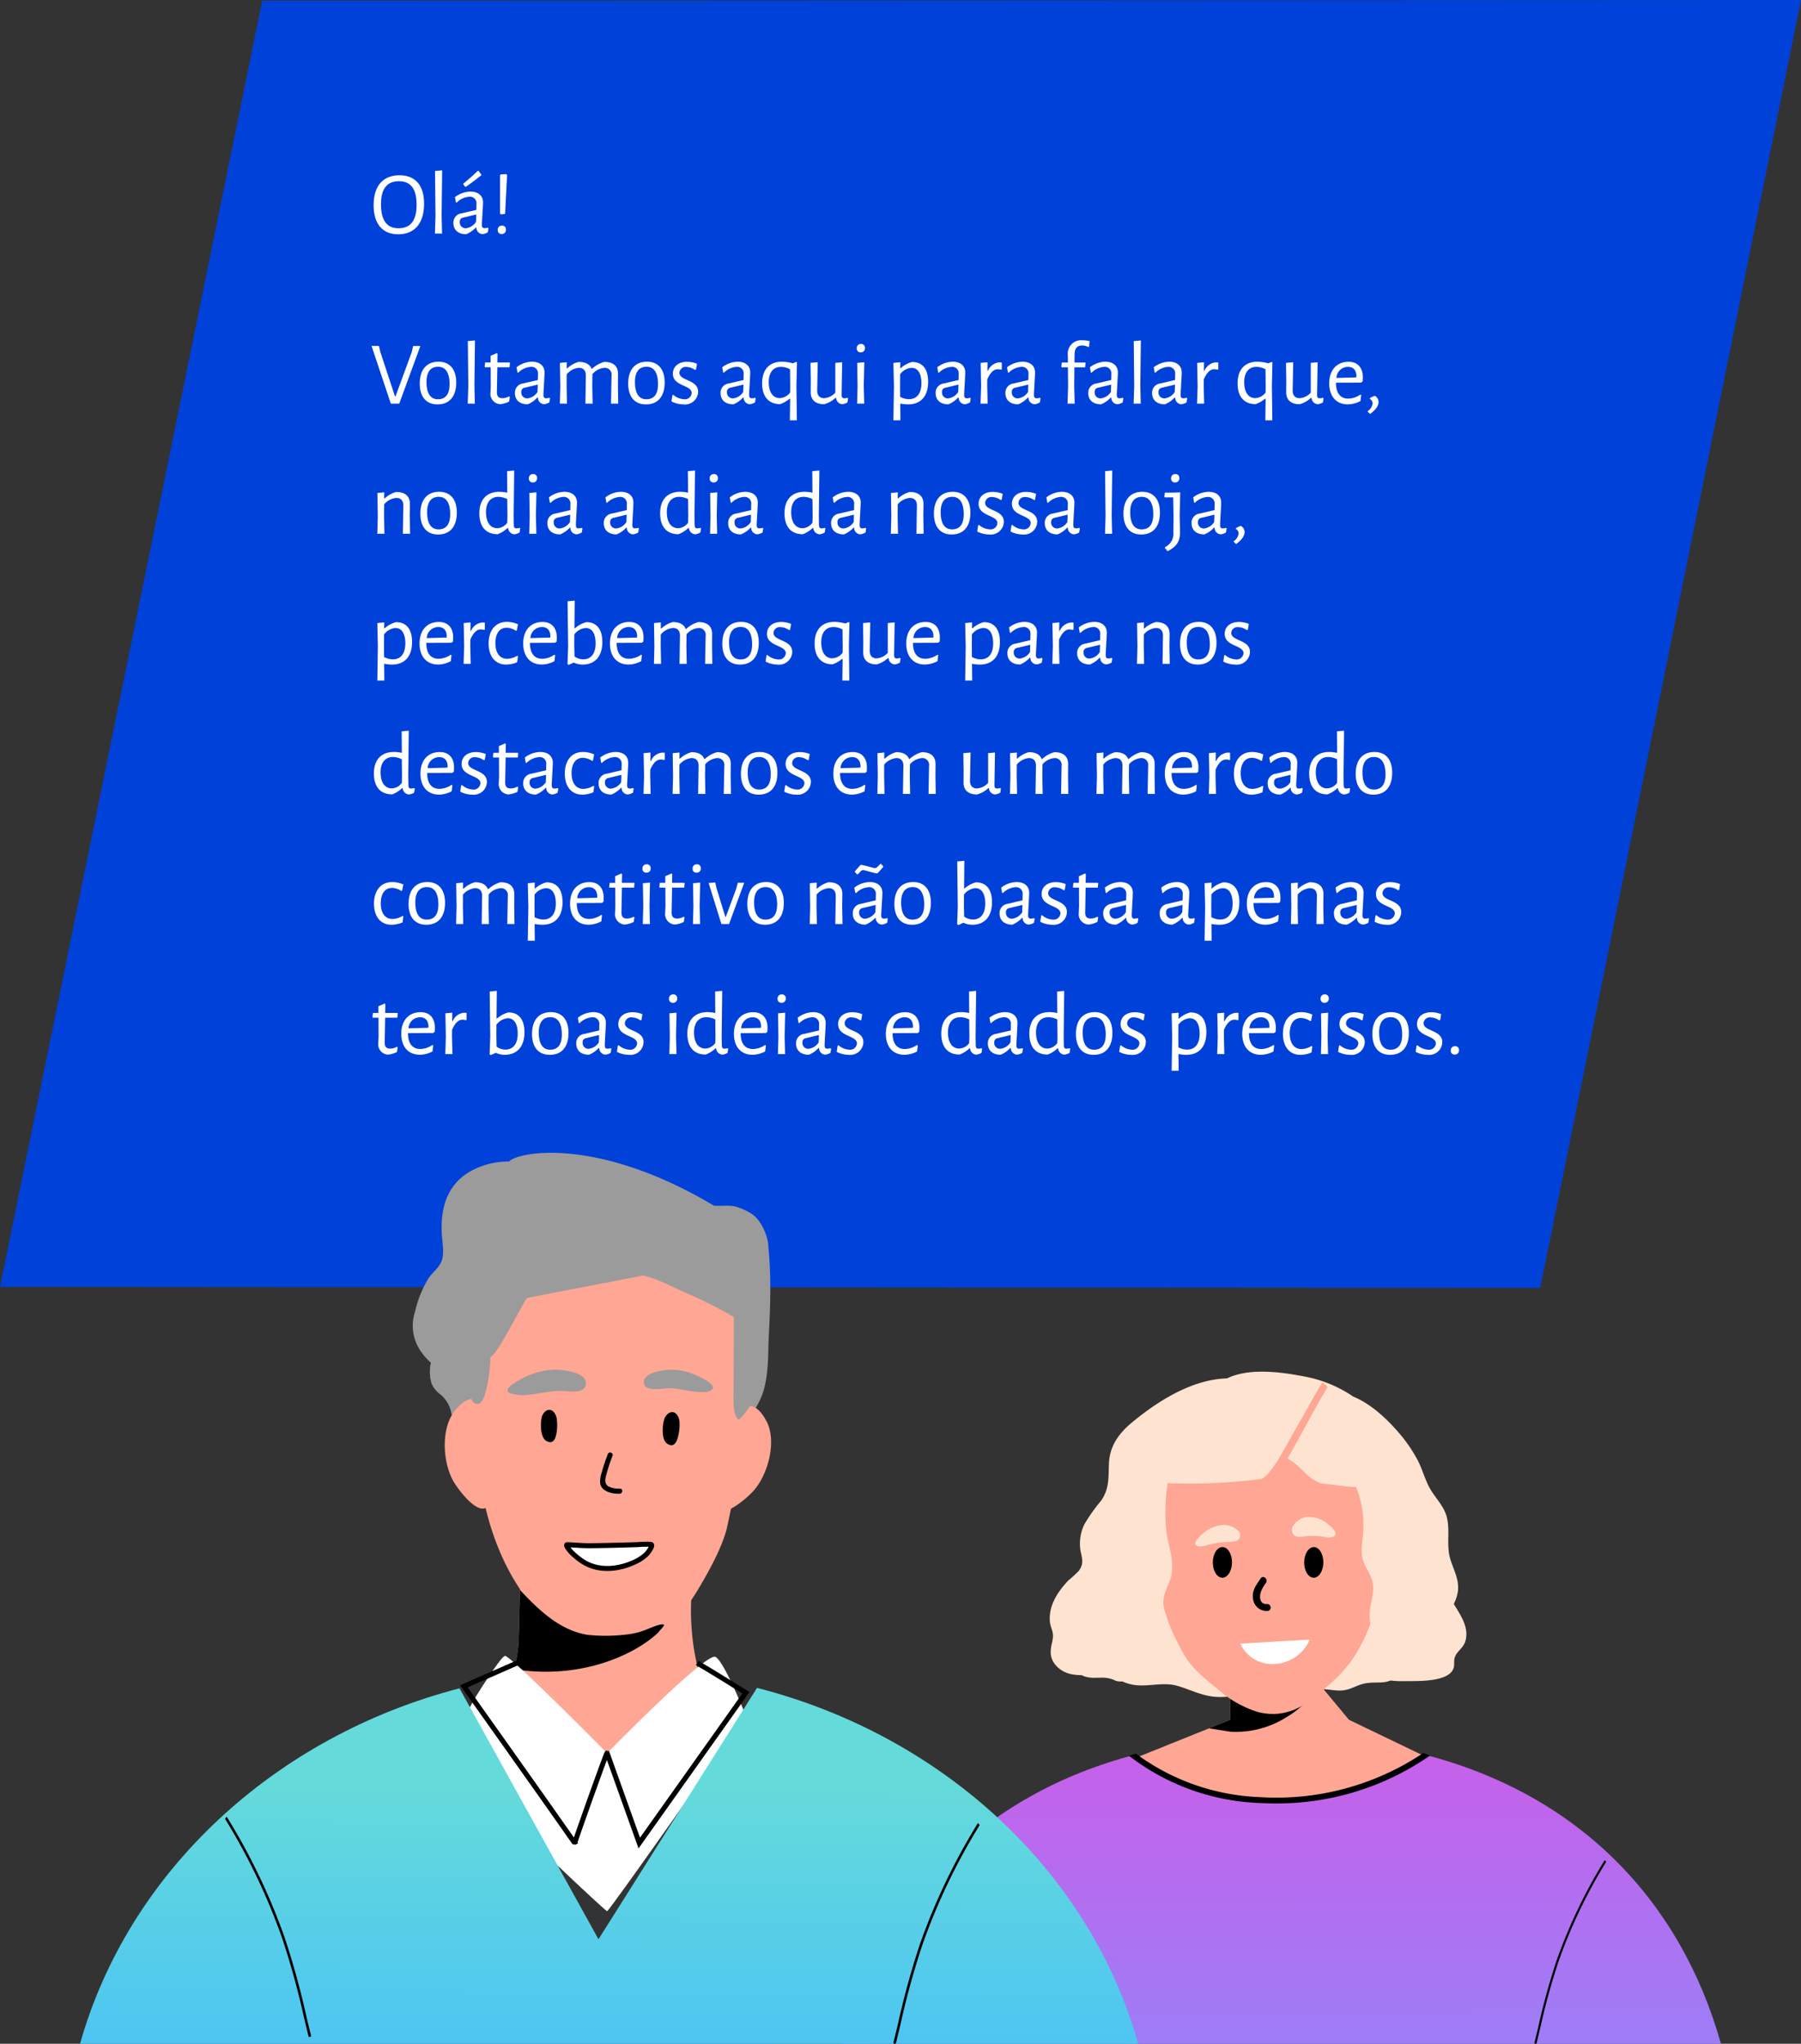 <svg xmlns="http://www.w3.org/2000/svg" xmlns:xlink="http://www.w3.org/1999/xlink" width="360" height="408.484" viewBox="0 0 360 408.484">
  <rect x="0" y="0" width="360" height="408.484" fill="#333333" stroke="none"/>
  <defs>
    <linearGradient id="linear-gradient" x1="0.015" y1="0.269" x2="0.003" y2="1" gradientUnits="objectBoundingBox">
      <stop offset="0" stop-color="#64dadb"/>
      <stop offset="1" stop-color="#4dc5f2"/>
    </linearGradient>
    <linearGradient id="linear-gradient-2" y1="-0.071" x2="0.003" y2="1" gradientUnits="objectBoundingBox">
      <stop offset="0" stop-color="#c95ee9"/>
      <stop offset="1" stop-color="#9d7df6"/>
    </linearGradient>
    <clipPath id="clip-path">
      <path id="Caminho_770335" data-name="Caminho 770335" d="M135.322,0,103.63,50.244,75.846.092C38.721,9.737,9.656,36.869,0,71.134H211.515C201.837,36.761,172.615,9.563,135.322,0Z" fill="url(#linear-gradient)"/>
    </clipPath>
  </defs>
  <g id="_img_joaomaria_20-mob_" data-name="&lt;img joaomaria_20-mob&gt;" transform="translate(0 -15499.359)">
    <path id="GettyImages-1412762526" d="M-110.9.149,196.69,0,144.569,257.41l-307.878-.2Z" transform="translate(163.31 15499.359)" fill="#0041d9"/>
    <g id="Grupo_234042" data-name="Grupo 234042" transform="translate(167.983 15773.509)">
      <path id="Caminho_770807" data-name="Caminho 770807" d="M109.168,104.559l15.576,3.549,11.343-3.181-3.093-12.7L120.706,77.452l7.992-2.8-1.838-7.541L112.437,82.925,109.256,86.4l-.025,5.817v.025l-.012,2.358Z" transform="translate(-31.331 -22.648)" fill="#ffa694"/>
      <path id="Caminho_770793" data-name="Caminho 770793" d="M93.408,106.934s2.851,14.157,5.817,14.473,25.551.735,27.882.317,13.51-7.072,13.51-7.072l9.721-7.718-15.12-7.275-1.128-.545-1.28-.621-9.683.393-.52.026-10.253.417h-.063l-.836.343-2.966,1.191-.723.292-.52.215Z" transform="translate(-33.557 -30.079)" fill="#ffa694"/>
      <path id="Caminho_770808" data-name="Caminho 770808" d="M118.368,96.864l4.2.659a18.846,18.846,0,0,0,11.191-2.838l.494-.3a18,18,0,0,0,4.474-3.941,17.159,17.159,0,0,0,2.7-4.842c.178-.494.646-3.409.988-4.791a5.761,5.761,0,0,1-1.787-1.343c-4.981,2.091-9.923,4.182-14.841,6.387L122.6,89.323l-.025,5.817v.026l-2.966,1.191-.722.292Z" transform="translate(-44.678 -25.573)"/>
      <g id="Grupo_234016" data-name="Grupo 234016" transform="translate(41.85 0)">
        <path id="Caminho_770778" data-name="Caminho 770778" d="M71,49.266A7.956,7.956,0,0,0,65.576,47.5c-3.165.242-5.433,2.528-7.7,4-5.087,3.3-15.475,9.085-21.8,4.3-2.139-1.617-2.341-4.012-4.845-5.454-1.773-1.021-5.827-2.588-8.109-2.093-2.16.469-3.884,3-4.806,4.457a9.332,9.332,0,0,0-1.573,6.712,9.921,9.921,0,0,0,1.344,3.031c.874,1.54-.136,1.952-.451,3.281a1.48,1.48,0,0,0,.343,1.358,5.826,5.826,0,0,1-3.919-2.9c-.255-.5-1.3-.279-1.043.222a6.814,6.814,0,0,0,4.449,3.468c3.159.847,6.312-.543,9.518.363,2.615.739,4.864,2.014,7.712,2.206,3.705.251,7.227-1.1,10.925-.994,1.6.047,3.154.383,4.765.274,1.787-.12,3.431-.756,5.232-.821,1.461-.053,2.9.38,4.365.255,1.709-.146,2.792-1.042,4.415-1.377,2.594-.536,4.451.4,6.468-1.454a12.788,12.788,0,0,0,3.37-5.713c1.163-3.851.513-8.438-3.238-11.36" transform="translate(-1.49 -5.453)" fill="#ffe3d1"/>
        <path id="Caminho_770781" data-name="Caminho 770781" d="M64.916,18.029c-5.029-6.956-13.168-11.722-21.7-11.441-27.194.894-23.165,35.376-13.542,51.141,1.531,2.509,4.2,4.655,6.585,6.572a21.458,21.458,0,0,0,7.955,4.487c5.736,1.432,9.806-1.379,13.663-5a31.413,31.413,0,0,0,4.915-5.111c5.288-7.719,6.871-16.917,6.083-25.954-.3-3.5-2.757-13.036-3.955-14.692" transform="translate(-2.572 -0.755)" fill="#ffa694"/>
        <path id="Caminho_770784" data-name="Caminho 770784" d="M37.223,35.775a4.122,4.122,0,0,0-2.964-1.144,6.87,6.87,0,0,0-3.427,1.174c-.726.489-3.666,2.958-1.263,3.1a4.532,4.532,0,0,0,1.484-.268A17.1,17.1,0,0,1,35.314,38c.782-.018,1.75-.065,2.1-.613a1.244,1.244,0,0,0-.19-1.608" transform="translate(0.453 -3.977)" fill="#ffe3d1"/>
        <path id="Caminho_770785" data-name="Caminho 770785" d="M54.992,36.326c.4.557,1.32.468,2.063.374a13.928,13.928,0,0,1,4.11.088,3.723,3.723,0,0,0,1.437.081c2.256-.506-.831-2.816-1.579-3.253a5.749,5.749,0,0,0-3.388-.8,3.823,3.823,0,0,0-2.663,1.7,1.578,1.578,0,0,0,.019,1.811" transform="translate(-6.281 -3.766)" fill="#ffe3d1"/>
        <path id="Caminho_770786" data-name="Caminho 770786" d="M56.906,60.5l-13.885.811a7.021,7.021,0,0,0,6.942,4.056A8.033,8.033,0,0,0,56.906,60.5" transform="translate(-4.941 -6.949)" fill="#fff"/>
        <path id="Caminho_770787" data-name="Caminho 770787" d="M80.765,46.429a8.39,8.39,0,0,0,.823-2.548c.274-2.429-.885-4.252-1.549-6.513-.77-2.644-.027-5.375-.611-8.034-.478-2.253-2.045-3.71-3.231-5.645s-1.682-4.22-2.771-6.211a29.682,29.682,0,0,0-3.594-5.2c-2.31-2.7-5.523-5.8-9.179-7.3A25.407,25.407,0,0,0,50.873.963C46.323.072,39.844-.82,35.436,1.346c-7.126.175-14.127,4.746-19.1,8.894-2.655,2.206-4.346,4.754-4.5,8.034-.124,2.747.133,5.08-1.584,7.532a33.972,33.972,0,0,0-3.328,4.7,8.9,8.9,0,0,0-.841,4.817c.177,1.624.991,2.811-.31,4.531a22.686,22.686,0,0,1-1.992,1.815c-2.257,2.325-4.134,5.311-3.727,8.5.089.677.389,1.29.522,1.951C.844,53.4.25,54.479.206,55.7a3.912,3.912,0,0,0,.876,2.835A5.6,5.6,0,0,0,4.6,60.514c.3.048.62.088.938.111.283.024.575.04.867.04a3.67,3.67,0,0,0,.9.342,7.011,7.011,0,0,0,1.9.175c.31,0,.637-.016.947-.016a6.18,6.18,0,0,1,2.664.438,2.921,2.921,0,0,0,.62.247,2.861,2.861,0,0,0,.867.064c1.939-.064,4.293.446,5.045-1.672.212-.6.575-2.007.2-2.612-.053-.1-.15-.167-.2-.271-.248-.557.7-1.155,1.044-1.449a24.856,24.856,0,0,0,2.346-1.919,3.956,3.956,0,0,0,1.071-2.58,13.089,13.089,0,0,0-.885-3.766c-.637-2.516.319-3.8,1.142-6.051,1.186-3.249-.5-6.9-.805-10.184a37.559,37.559,0,0,1,.319-9.189,5.088,5.088,0,0,0,1.461.1,109.477,109.477,0,0,0,17.039-.852c1.222-.008,3.542-3.735,4.141-4.8,4.447,2.07,4.57,4.381,7.994,5.649.2,0,6.343.863,7,.71a19.627,19.627,0,0,1,1.453,8.454c-.009,1.871-.549,3.854-.177,5.709.283,1.465,1.257,2.659,1.8,4.045,1.283,3.273-1.319,6.346.053,9.706.947,2.333.744,3.822.434,6.211a5.236,5.236,0,0,0,.69,3.79.545.545,0,0,0,.7.167c1.319.741,3.381.772,4.939.741,2.452-.024,7.878.175,9.356-2.07.814-1.226-.133-2.118.974-3.551.814-1.035,1.522-1.5,1.761-2.866.443-2.564-1.1-4.722-2.434-6.935" transform="translate(0 0)" fill="#ffe3d1"/>
        <path id="Caminho_770835" data-name="Caminho 770835" d="M.177,3.512C.633,5.141,1.831,6.228,2.851,5.943S4.327,4.1,3.871,2.477,2.217-.241,1.2.046-.279,1.884.177,3.512" transform="translate(51.654 34.687) rotate(16)"/>
        <path id="Caminho_770838" data-name="Caminho 770838" d="M.177,3.512C.633,5.141,1.831,6.228,2.851,5.943S4.327,4.1,3.871,2.477,2.217-.241,1.2.046-.279,1.884.177,3.512" transform="translate(33.391 34.687) rotate(16)"/>
        <path id="Caminho_770836" data-name="Caminho 770836" d="M142.157,67.055c.5-.736,1.552.159,1.057.89a7.093,7.093,0,0,0-.928,1.59c-.467,1.009-.411,2.759,1.116,2.654.887-.062,1.023,1.313.136,1.375a2.735,2.735,0,0,1-2.922-2.512c-.175-1.663.555-2.536,1.542-4" transform="translate(-99.989 -25.742)"/>
        <path id="Caminho_770837" data-name="Caminho 770837" d="M123.955,35.31c.069.469,1.186.265,1.3.708,1.975-3.344,5.045-9.265,7.021-12.608.359-.608.718-1.23,1.078-1.838a11.386,11.386,0,0,0-1.05-.94c-.456.76-.9,1.533-1.354,2.293" transform="translate(-77.806 -18.518)" fill="#ffa694"/>
      </g>
      <path id="Caminho_770335-2" data-name="Caminho 770335" d="M116.6,2.726l-9.559,5.406-9.872,3.056-10.029.784-9.011-.784L69.9,8.994,63.161,5.86,59.087,2.726C28.193,10.752,8.035,32.04,0,60.555H176.017C167.964,31.95,147.632,10.684,116.6,2.726Z" transform="translate(0 73.779)" fill="url(#linear-gradient-2)"/>
      <path id="Caminho_770334" data-name="Caminho 770334" d="M335.182,205.853a102.809,102.809,0,0,1,9.508,19.878,132.765,132.765,0,0,1,3.613,13.1c.252,1.049.5,2.1.759,3.152a.214.214,0,0,0,.209.162.2.2,0,0,0,.051,0,.218.218,0,0,0,.158-.26c-.26-1.049-.512-2.1-.763-3.152A133.389,133.389,0,0,0,345.1,225.59a103.729,103.729,0,0,0-9.632-20.091c-.1.115-.192.235-.282.354" transform="translate(-307.635 -108.934)"/>
      <path id="Caminho_770333" data-name="Caminho 770333" d="M349.514,205.854a103,103,0,0,0-9.527,19.917,133.037,133.037,0,0,0-3.62,13.129c-.252,1.051-.5,2.107-.761,3.158a.214.214,0,0,1-.209.162.2.2,0,0,1-.051,0,.219.219,0,0,1-.158-.261c.261-1.051.513-2.1.765-3.158a133.649,133.649,0,0,1,3.629-13.168,103.935,103.935,0,0,1,9.65-20.13c.1.115.192.235.282.355" transform="translate(-196.438 -107.886)"/>
      <path id="Caminho_770805" data-name="Caminho 770805" d="M89.556,109.973a45.415,45.415,0,0,0,25.931,9.437c1.118.059,2.21.093,3.279.093a53.6,53.6,0,0,0,30.964-9.566c-.469-.188-.913-.352-1.333-.517a52.806,52.806,0,0,1-32.838,8.814,44.4,44.4,0,0,1-24.6-8.673c-.456.129-.925.258-1.405.411" transform="translate(-31.872 -33.205)"/>
    </g>
    <g id="Grupo_233479" data-name="Grupo 233479" transform="translate(16 15726.702)">
      <path id="Caminho_770289" data-name="Caminho 770289" d="M255.765,349.28a48.93,48.93,0,0,1-7.627-28.4,31.529,31.529,0,0,1,.977-6.155c.133-.5-.471-1.033-.843-.539-3.932,5.225-9.7,5.056-15.578,3.929-5.785-1.107-11.99-1.8-17.579-3.739.047-.836.1-1.671.163-2.51.05-.641-.943-.818-.994-.171-.061.828-.113,1.659-.159,2.49a.483.483,0,0,0-.047.892c-.06,1.207-.11,2.411-.15,3.622,0,.051,0,.1-.007.158-.107,3.195-.158,6.394-.26,9.589a27.982,27.982,0,0,1-.921,6.364,22.1,22.1,0,0,1-3.56,7.546c-2.989,4.032-7.444,6.568-10.943,10.092a.51.51,0,0,0,.172.782,60.8,60.8,0,0,0,13.881,5.862c5.243,1.607,10.142,3.252,15.638,2.032,2.549-.567,5.032-1.377,7.63-1.7,2.534-.3,5.036-.481,7.542-1.035a42.563,42.563,0,0,0,7.58-2.472q1.558-.091,3.086-.3c1.243-.174,3.521-.476,4.021-1.863.543-1.487-1.261-3.3-2.021-4.473" transform="translate(-125.976 -228.398)" fill="#ffa694"/>
      <path id="Caminho_770290" data-name="Caminho 770290" d="M244.088,59.225c-.252.6-1.165.167-.913-.429.264-.64.533-1.279.793-1.925-1.657,1.238-4.775,1.283-6.433,2.142-1.877.975-2.493,2.757-3.907,4.165a21.007,21.007,0,0,1-4.4,3.011,43.955,43.955,0,0,1-35.661,3.457c-2.467-.851-5.04-1.981-6.754-4.027a7.237,7.237,0,0,1-1.565-3.586,30.946,30.946,0,0,1-.288-3.606,6.52,6.52,0,0,0-2.341-5.076,5.378,5.378,0,0,1-1.733-2.111,8.127,8.127,0,0,1-.152-4.212,14.088,14.088,0,0,1-1.6-1.693,8.957,8.957,0,0,1-1.564-8.569,21.9,21.9,0,0,1,2.712-6.664c.875-1.271,2.154-2.073,2.62-3.523.545-1.671.059-3.689-.013-5.431-.233-5.2,1.1-9.788,5.876-12.451a15.675,15.675,0,0,1,7.573-1.869c1.817-1.989,17.734-5.022,40.972,8.83,2.915.13,3.72-.487,7.03,1.324,2.664,1.4,3.842,5.3,3.83,6.853.868,8.332.028,17.077,0,20.408-.146,10.168-2.109,10.222-4.088,14.981" transform="translate(-110.586 -2.021)" fill="#9b9b9b"/>
      <path id="Caminho_770291" data-name="Caminho 770291" d="M204.453,151.817c-.812.464-1.652.943-2.518,1.366-.224.11-.452.219-.685.322-.112.057-.228.1-.343.15-.232.1-.463.191-.7.277-.12.046-.235.087-.354.123-.3.1-.611.191-.926.265a2.72,2.72,0,0,1-.267.061c-.271.056-.54.106-.816.135l-.266.031-.279.013c-.171.011-.335.014-.5.01-.2,0-.407-.014-.613-.034a4.2,4.2,0,0,1-.5-.086.859.859,0,0,1-.152-.042.28.28,0,0,1-.088-.026.609.609,0,0,1-.093-.026c-1.076-.345-2.078-1.06-3.129-1.436a3.563,3.563,0,0,0-1.531-.234c-1.732.161-2.585,1.994-4.376,2.17a3.7,3.7,0,0,1-1.658-.2,14.11,14.11,0,0,0,1.6,1.693,8.134,8.134,0,0,0,.152,4.212,5.382,5.382,0,0,0,1.733,2.111,6.3,6.3,0,0,1,2.261,4.208c.039.278.066.564.08.868a30.881,30.881,0,0,0,.288,3.606c.226-.032.448-.076.677-.129a12.567,12.567,0,0,0,2.555-.868,9.7,9.7,0,0,0,.969-.518c.092-.061.184-.116.271-.173a9.355,9.355,0,0,0,2.843-2.983,13.876,13.876,0,0,0,1.2-2.535c.176-.486.342-.969.509-1.437.351-.993.7-1.956,1.129-2.89a13.807,13.807,0,0,1,1.7-2.833c1.169-1.492,2.288-2.757,2.623-4.669a.513.513,0,0,0-.789-.5" transform="translate(-116.105 -111.34)" fill="#9b9b9b"/>
      <path id="Caminho_770292" data-name="Caminho 770292" d="M247.192,169c8.735,2.151,16.535-2.813,21.147-10.459,2.1-3.477,5.034-8.687,6-12.631a175.268,175.268,0,0,0,3.443-21.832q.735-6.447,1.448-12.9a13.445,13.445,0,0,0-.246-6c-.77-2.154-2.566-3.752-4.293-5.252a35.994,35.994,0,0,0-6.958-5.124c-5.072-2.6-11.048-2.65-16.734-2.23-6.494.479-13.144,1.561-18.7,4.95a16.034,16.034,0,0,0-6.793,7.439,22.918,22.918,0,0,0-1.183,7.655c-.37,9.858-.459,19.851,1.854,29.441,2.424,10.047,8.175,21.582,18.114,25.949a17.493,17.493,0,0,0,2.906.992" transform="translate(-145.058 -67.778)" fill="#ffa694"/>
      <path id="Caminho_770293" data-name="Caminho 770293" d="M413.069,204.706c-.543-1.051-1.521-2.576-2.767-2.94a1.76,1.76,0,0,0-.322-.07c-.06-.007-.126-.01-.186-.012a2.129,2.129,0,0,0-.556.06,1.6,1.6,0,0,0-.2.051,4.351,4.351,0,0,0-1.119.56,18.939,18.939,0,0,0-3.369,3.376c-.424.487.41,1.06.83.572.042-.051.089-.106.136-.156a33.616,33.616,0,0,0-1.485,3.665c-.109.317-.21.64-.3.964a30.6,30.6,0,0,0-1.334,9.808c.092,3.226,2.552,2.371,4.771.862a20.779,20.779,0,0,0,3.187-2.712c2.977-3.235,4.834-9.938,2.723-14.028" transform="translate(-275.85 -147.981)" fill="#ffa694"/>
      <path id="Caminho_770294" data-name="Caminho 770294" d="M210.964,211.573a32.177,32.177,0,0,0-.808-10.04c.03.062.07.125.1.181.306.565,1.243.179.931-.386-.285-.515-.664-1.251-1.113-2a9.744,9.744,0,0,0-1.886-2.378,3.13,3.13,0,0,0-1.022-.6,1.87,1.87,0,0,0-.464-.1,1.712,1.712,0,0,0-.364,0c-1.279.117-2.538,1.393-3.278,2.3a6.924,6.924,0,0,0-.67.974c-2.162,3.745-1.631,9.854.421,13.314.95,1.607,4.416,6.187,6.343,5.189a2.425,2.425,0,0,0,1.056-1.726,30.347,30.347,0,0,0,.751-4.731" transform="translate(-128.098 -143.988)" fill="#ffa694"/>
      <path id="Caminho_770295" data-name="Caminho 770295" d="M371.4,211.06a9.715,9.715,0,0,0,.281-3.032,2.756,2.756,0,0,0-.516-1.362c-.9-1.1-2.143-.177-2.49.826-.45,1.3-.637,4.208.555,4.982,1.234.8,1.83-.115,2.17-1.414" transform="translate(-251.862 -151.272)"/>
      <path id="Caminho_770296" data-name="Caminho 770296" d="M272.558,209.144a9.485,9.485,0,0,0,.043-2.975,2.693,2.693,0,0,0-.606-1.288c-.96-1-2.1-.01-2.363.994-.339,1.3-.3,4.148.92,4.812,1.263.687,1.774-.252,2.007-1.543" transform="translate(-177.326 -150.022)"/>
      <path id="Caminho_770300" data-name="Caminho 770300" d="M252.137,173.309a12.989,12.989,0,0,0-6.031.628,15.64,15.64,0,0,0-3.018,1.386c-.056.036-.127.074-.208.124-.705.412-2.163,1.269-2,2.018.047.2.264.319.462.39.176.067.353.12.532.17a8.664,8.664,0,0,0,3.2.174c2.507-.279,4.865-.93,7.4-.729,1.215.1,3.911.393,4.057-1.4.163-1.97-2.984-2.56-4.392-2.757" transform="translate(-155.405 -126.768)" fill="#9b9b9b"/>
      <path id="Caminho_770301" data-name="Caminho 770301" d="M356.41,172.7a11.5,11.5,0,0,0-5.341-.483c-1.239.189-4.013.746-3.85,2.485.192,1.993,4,1.033,5.1,1.075,1.7.064,3.363.517,5.052.683.968.095,2.817.341,3.544-.5.934-1.089-3.771-3.011-4.5-3.255" transform="translate(-234.511 -125.668)" fill="#9b9b9b"/>
      <path id="Caminho_770302" data-name="Caminho 770302" d="M272.149,98.54a22.463,22.463,0,0,0-2.187-11.358,28.729,28.729,0,0,0-11.543-11.634c-.491-.269-.984-.523-1.486-.758a22.785,22.785,0,0,0-6.233-1.916,17.366,17.366,0,0,0-4.441-.061c-.616.072-1.236.165-1.844.28a48.915,48.915,0,0,0-6.381,1.814,103.749,103.749,0,0,0-13.482,5.627,22.724,22.724,0,0,0-5.56,3.337,22.051,22.051,0,0,0-3.574,5.348c-.977,1.745-2.252,3.673-2.624,5.707a7.292,7.292,0,0,0-.092.741c-.171,2.5,2.541,4.63,2.012,6.979a.42.42,0,0,0-.31.494,10.457,10.457,0,0,0,.515,2.468,1.517,1.517,0,0,0,.823.925.018.018,0,0,0,.014.007.938.938,0,0,0,1.013-.234,3.966,3.966,0,0,0,.828-1.566,30.319,30.319,0,0,0,1.107-7.473c0-.025,0-.051.008-.075C220,97.014,225.351,86.05,226,85.472c.2-.185,18.954-3.643,23.168-4.554,2.958.644,6.071,2.379,8.742,3.537A86.731,86.731,0,0,1,267.15,89.1a.443.443,0,0,0,.213.068l-.06,15.569c0,.705-.121,3.187.53,4.425a1.416,1.416,0,0,0,.467.557c.276.181,2.746-3.071,2.938-3.943a40.451,40.451,0,0,0,.912-7.231" transform="translate(-136.675 -53.341)" fill="#9b9b9b"/>
      <path id="Caminho_770320" data-name="Caminho 770320" d="M282.935,346.6c-.712-.174-2.189.52-2.9.776a15.051,15.051,0,0,1-4.247,1.185,34.661,34.661,0,0,1-8.12.091c-5.32-.894-9.409-4.68-13-8.489-.147-.153-.295-.307-.436-.464-.107,3.195-.158,6.394-.26,9.589a27.983,27.983,0,0,1-.92,6.365c.308,0,.616-.011.911,0,13.384,1.837,23.818-3.461,28-7.563a.1.1,0,0,0,.016-.033c.193-.32,1.336-1.358.954-1.455" transform="translate(-166.287 -249.251)"/>
      <path id="Caminho_770321" data-name="Caminho 770321" d="M309.245,305.3a20.576,20.576,0,0,0-2.613.061c-1.784.053-3.568.107-5.352.148-1.468.034-2.936.062-4.4.068-1.3.006-4.267-.231-4.351-.2-.36.114.714,1.355.891,1.527a14.057,14.057,0,0,0,2.346,1.893c3.214,2.006,7.191,1.534,10.454-.035a8.044,8.044,0,0,0,2.3-1.593c.169-.174,1.435-1.793.732-1.864" transform="translate(-195.196 -223.984)" fill="#fff" stroke="#000" stroke-width="1"/>
      <path id="Caminho_770322" data-name="Caminho 770322" d="M221.6,397.581s5.037-8.175,6-8.456,20.428,19.436,20.428,19.436,19.813-20.274,21.672-19.236,6.085,11.817,6.085,11.817-27.34,39.08-27.757,39.008-19.739-18.305-20.428-19.5-7.949-19.509-7.949-19.509" transform="translate(-142.68 -285.51)" fill="#fff"/>
      <path id="Caminho_770330" data-name="Caminho 770330" d="M265.793,401.359c1.858,1.037,9.747,5.954,9.747,5.954l-21.319,30.04-6.438-17.995c-.156-.027-6.611,18.15-6.454,17.995-5.691-8.144-22.162-31.328-22.162-31.328l10.642-4.666" transform="translate(-142.438 -296.332)" fill="none" stroke="#000" stroke-width="1"/>
      <rect id="Retângulo_124886" data-name="Retângulo 124886" width="176.936" height="165.606" transform="translate(19.384 0)" fill="none"/>
      <path id="Caminho_770329" data-name="Caminho 770329" d="M4.583,6.221a5.072,5.072,0,0,1-2.094.342C1.4,6.518,1.174,5.56,1.1,4.65A36.066,36.066,0,0,1,1.028.484c.02-.645-.983-.645-1,0C-.016,1.791-.012,3.1.078,4.4a4.958,4.958,0,0,0,.45,2.164C1.353,8,3.553,7.693,4.849,7.188c.595-.232.336-1.2-.266-.966" transform="translate(105.622 62.824) rotate(19)"/>
      <g id="Grupo_233478" data-name="Grupo 233478" transform="translate(0 110.006)">
        <g id="Grupo_233477" data-name="Grupo 233477" clip-path="url(#clip-path)">
          <rect id="Retângulo_124887" data-name="Retângulo 124887" width="211.515" height="71.134" transform="translate(0 0)" fill="url(#linear-gradient)"/>
        </g>
      </g>
      <path id="Caminho_770334-2" data-name="Caminho 770334" d="M335.182,205.924a123.541,123.541,0,0,1,11.426,23.886,159.547,159.547,0,0,1,4.342,15.746c.3,1.261.6,2.527.912,3.788a.257.257,0,0,0,.251.195.246.246,0,0,0,.062-.005.262.262,0,0,0,.19-.313c-.313-1.261-.615-2.522-.917-3.788a160.3,160.3,0,0,0-4.352-15.793A124.649,124.649,0,0,0,335.52,205.5c-.118.138-.231.282-.338.425" transform="translate(-306.202 -69.744)"/>
      <path id="Caminho_770333-2" data-name="Caminho 770333" d="M352.4,205.925a123.78,123.78,0,0,0-11.448,23.933,159.88,159.88,0,0,0-4.35,15.777c-.3,1.263-.606,2.532-.914,3.8a.258.258,0,0,1-.251.2.246.246,0,0,1-.062-.005.263.263,0,0,1-.19-.313c.313-1.263.616-2.527.919-3.8a160.6,160.6,0,0,1,4.361-15.824,124.9,124.9,0,0,1,11.6-24.19c.118.139.231.282.339.426" transform="translate(-172.58 -68.485)"/>
    </g>
    <path id="Caminho_773581" data-name="Caminho 773581" d="M5.868,4.354C2.538,4.354.684,6.478.684,10.33c0,3.708,1.764,5.814,4.9,5.814,3.312,0,5.184-2.214,5.184-6.138C10.764,6.37,9.018,4.354,5.868,4.354ZM5.742,5.542c2.358,0,3.528,1.512,3.528,4.716,0,3.15-1.224,4.68-3.6,4.68-2.34,0-3.51-1.548-3.51-4.788C2.16,7.054,3.348,5.542,5.742,5.542Zm8.532,6.84.108-9.018L12.96,3.49l.09,9L12.942,16h1.422Zm7.4-8.91-.162-.018c-1.008.99-1.962,1.8-2.952,2.61l.4.576.162.018c1.026-.72,2-1.458,3.06-2.286l.036-.144Zm-1.638,4.14a5.231,5.231,0,0,0-3.1,1.116l.2,1.026.144.072a3.885,3.885,0,0,1,2.538-1.188A1.3,1.3,0,0,1,21.24,10.1l-.018,1.17-2.916.684a1.854,1.854,0,0,0-1.674,1.926c0,1.386.936,2.25,2.556,2.25a5.308,5.308,0,0,0,1.926-1.35h.108a1.3,1.3,0,0,0,1.26,1.332,2.694,2.694,0,0,0,1.026-.36l.126-.81-.144-.126a1.8,1.8,0,0,1-.594.108c-.432,0-.576-.18-.576-.7,0-.63.234-3.816.234-4.446C22.554,8.422,21.564,7.612,20.034,7.612Zm1.17,4.572L21.15,13.66a2.791,2.791,0,0,1-2.034,1.278,1.149,1.149,0,0,1-1.206-1.26.775.775,0,0,1,.684-.864ZM27.36,4.3,27.2,4.12l-1.1.054-.144.18V12l.162.162.846-.09ZM26.352,14.416a.8.8,0,0,0-.864.846.744.744,0,0,0,.81.828.794.794,0,0,0,.828-.864A.729.729,0,0,0,26.352,14.416ZM5.8,50l4.23-11.538H8.586L8.3,39.7l-3.24,8.838H4.95l-2.934-8.91-.27-1.17H.27L4.122,50Zm7.866-8.388c-2.394,0-3.762,1.6-3.762,4.374,0,2.646,1.3,4.158,3.546,4.158,2.394,0,3.744-1.6,3.744-4.374C17.19,43.124,15.894,41.612,13.662,41.612Zm-.09,1.008c1.476,0,2.286,1.188,2.286,3.474,0,2.016-.81,3.024-2.322,3.024-1.476,0-2.286-1.134-2.286-3.456C11.25,43.682,12.06,42.62,13.572,42.62Zm7.254,3.762.108-9.018-1.422.126.09,9L19.494,50h1.422ZM26.46,48.9c-.792,0-1.152-.324-1.134-1.3l.09-4.878h2.43l.09-.846-.072-.108H25.416l.036-1.746-.144-.126-1.242.54v1.332h-1.1l-.09.846.072.108h1.134l.018,3.726-.054,1.278a2.079,2.079,0,0,0,1.926,2.376,5.189,5.189,0,0,0,1.8-.522l.144-.936-.162-.108A2.726,2.726,0,0,1,26.46,48.9Zm5.868-7.29a5.181,5.181,0,0,0-3.078,1.116l.18,1.026.144.072a3.922,3.922,0,0,1,2.538-1.188A1.3,1.3,0,0,1,33.534,44.1l-.018,1.17L30.6,45.95a1.854,1.854,0,0,0-1.674,1.926c0,1.386.936,2.25,2.556,2.25a5.308,5.308,0,0,0,1.926-1.35h.126a1.289,1.289,0,0,0,1.242,1.332,2.592,2.592,0,0,0,1.026-.36l.144-.81-.144-.126a1.964,1.964,0,0,1-.612.108c-.414,0-.558-.18-.558-.7,0-.63.216-3.816.216-4.446C34.848,42.422,33.876,41.612,32.328,41.612Zm1.17,4.572-.054,1.476a2.761,2.761,0,0,1-2.016,1.278,1.154,1.154,0,0,1-1.224-1.26.788.788,0,0,1,.684-.864ZM48.132,50h1.44l-.054-3.582.018-2.34c.018-1.548-.918-2.43-2.736-2.43a5.92,5.92,0,0,0-2.448,1.368h-.108c-.342-.882-1.206-1.368-2.574-1.368A5.5,5.5,0,0,0,39.4,42.926h-.126l.018-1.206-1.368.126L38,46.508,37.908,50H39.33l-.072-3.618.018-2.25a3.6,3.6,0,0,1,2.43-1.3c.954,0,1.422.612,1.4,1.566L43.02,50h1.44l-.072-3.582.036-2.34a3.552,3.552,0,0,1,2.394-1.242A1.351,1.351,0,0,1,48.24,44.4Zm7.2-8.388c-2.394,0-3.762,1.6-3.762,4.374,0,2.646,1.3,4.158,3.546,4.158,2.394,0,3.744-1.6,3.744-4.374C58.86,43.124,57.564,41.612,55.332,41.612Zm-.09,1.008c1.476,0,2.286,1.188,2.286,3.474,0,2.016-.81,3.024-2.322,3.024-1.476,0-2.286-1.134-2.286-3.456C52.92,43.682,53.73,42.62,55.242,42.62Zm8.1-.99c-1.782,0-2.844,1.008-2.844,2.376,0,2.556,3.762,2.214,3.762,3.87a1.353,1.353,0,0,1-1.494,1.242,3.542,3.542,0,0,1-2.2-.9l-.162.108-.18,1.224a5.288,5.288,0,0,0,2.394.594,2.626,2.626,0,0,0,2.934-2.52c0-2.484-3.744-2.142-3.744-3.8a1.247,1.247,0,0,1,1.368-1.17,3.123,3.123,0,0,1,1.728.594l.216-.054.2-1.17A5.248,5.248,0,0,0,63.342,41.63Zm10.1-.018a5.181,5.181,0,0,0-3.078,1.116l.18,1.026.144.072a3.922,3.922,0,0,1,2.538-1.188A1.3,1.3,0,0,1,74.646,44.1l-.018,1.17-2.916.684a1.854,1.854,0,0,0-1.674,1.926c0,1.386.936,2.25,2.556,2.25a5.308,5.308,0,0,0,1.926-1.35h.126a1.289,1.289,0,0,0,1.242,1.332,2.592,2.592,0,0,0,1.026-.36l.144-.81-.144-.126a1.964,1.964,0,0,1-.612.108c-.414,0-.558-.18-.558-.7,0-.63.216-3.816.216-4.446C75.96,42.422,74.988,41.612,73.44,41.612Zm1.17,4.572-.054,1.476a2.761,2.761,0,0,1-2.016,1.278,1.154,1.154,0,0,1-1.224-1.26A.788.788,0,0,1,72,46.814Zm10.548-4.536-.7.288a8.049,8.049,0,0,0-2.16-.324c-2.466,0-3.96,1.512-3.96,4.338,0,2.592,1.26,4.14,3.6,4.14a5.777,5.777,0,0,0,1.854-1.062h.144v.342l-.054,3.96h1.4l-.09-6.912.108-4.68Zm-3.024.99a3.913,3.913,0,0,1,1.782.486l.036,3.438-.018,1.224a2.757,2.757,0,0,1-2.07,1.1c-1.332,0-2.16-1.116-2.2-3.06C79.632,43.664,80.64,42.638,82.134,42.638Zm12.2-.918-1.368.126V47.8a3.33,3.33,0,0,1-2.232,1.1c-.936,0-1.4-.594-1.386-1.566l.108-5.616-1.44.126.054,3.546-.018,2.286c-.018,1.548.918,2.43,2.7,2.43a5.229,5.229,0,0,0,2.232-1.26h.144a1.31,1.31,0,0,0,1.242,1.26,2.592,2.592,0,0,0,1.026-.36l.126-.81-.126-.126a1.979,1.979,0,0,1-.63.108c-.378,0-.54-.18-.54-.684ZM98.1,38.066a.794.794,0,0,0-.846.846.739.739,0,0,0,.792.828.8.8,0,0,0,.846-.882A.737.737,0,0,0,98.1,38.066Zm.558,8.316.108-4.662-1.422.126.072,4.662L97.326,50h1.422Zm9.666-4.716a5.327,5.327,0,0,0-2.268,1.224h-.108l.018-1.17-1.386.126.108,4.662-.108,6.822h1.4l-.036-3.348a7.844,7.844,0,0,0,1.566.162c2.538,0,4.014-1.62,4.014-4.518C111.528,43.142,110.448,41.666,108.324,41.666Zm-.63,7.434a3.7,3.7,0,0,1-1.764-.468l-.018-2.25.018-2.268a3.129,3.129,0,0,1,2.268-1.278c1.26,0,1.944,1.08,1.98,2.952C110.214,48.02,109.206,49.1,107.694,49.1Zm8.73-7.488a5.181,5.181,0,0,0-3.078,1.116l.18,1.026.144.072a3.922,3.922,0,0,1,2.538-1.188A1.3,1.3,0,0,1,117.63,44.1l-.018,1.17-2.916.684a1.854,1.854,0,0,0-1.674,1.926c0,1.386.936,2.25,2.556,2.25a5.308,5.308,0,0,0,1.926-1.35h.126a1.289,1.289,0,0,0,1.242,1.332,2.592,2.592,0,0,0,1.026-.36l.144-.81-.144-.126a1.964,1.964,0,0,1-.612.108c-.414,0-.558-.18-.558-.7,0-.63.216-3.816.216-4.446C118.944,42.422,117.972,41.612,116.424,41.612Zm1.17,4.572-.054,1.476a2.761,2.761,0,0,1-2.016,1.278,1.154,1.154,0,0,1-1.224-1.26.788.788,0,0,1,.684-.864Zm8.19-4.446a2.726,2.726,0,0,0-2.3,1.674h-.108l.018-1.692-1.368.126.09,4.662L122,50h1.422l-.09-3.618.018-1.26c.648-1.422,1.314-2,2.088-2a2.493,2.493,0,0,1,.648.09l.162-.054V41.774A3.539,3.539,0,0,0,125.784,41.738Zm4.59-.126a5.181,5.181,0,0,0-3.078,1.116l.18,1.026.144.072a3.922,3.922,0,0,1,2.538-1.188A1.3,1.3,0,0,1,131.58,44.1l-.018,1.17-2.916.684a1.854,1.854,0,0,0-1.674,1.926c0,1.386.936,2.25,2.556,2.25a5.308,5.308,0,0,0,1.926-1.35h.126a1.289,1.289,0,0,0,1.242,1.332,2.592,2.592,0,0,0,1.026-.36l.144-.81-.144-.126a1.964,1.964,0,0,1-.612.108c-.414,0-.558-.18-.558-.7,0-.63.216-3.816.216-4.446C132.894,42.422,131.922,41.612,130.374,41.612Zm1.17,4.572-.054,1.476a2.761,2.761,0,0,1-2.016,1.278,1.154,1.154,0,0,1-1.224-1.26.788.788,0,0,1,.684-.864ZM142.4,37.328a2.683,2.683,0,0,0-2.952,3.006l.018,1.44H138.24l-.09.846.072.108h1.242l.036,3.762L139.392,50h1.422l-.09-3.618.036-3.654H142.9l.09-.846-.054-.108h-2.16l.018-1.656c.018-1.17.54-1.746,1.476-1.746a2.714,2.714,0,0,1,1.314.324l.108-.09.108-1.116A6.729,6.729,0,0,0,142.4,37.328Zm4.536,4.284a5.181,5.181,0,0,0-3.078,1.116l.18,1.026.144.072a3.922,3.922,0,0,1,2.538-1.188A1.3,1.3,0,0,1,148.14,44.1l-.018,1.17-2.916.684a1.854,1.854,0,0,0-1.674,1.926c0,1.386.936,2.25,2.556,2.25a5.308,5.308,0,0,0,1.926-1.35h.126a1.289,1.289,0,0,0,1.242,1.332,2.592,2.592,0,0,0,1.026-.36l.144-.81-.144-.126a1.964,1.964,0,0,1-.612.108c-.414,0-.558-.18-.558-.7,0-.63.216-3.816.216-4.446C149.454,42.422,148.482,41.612,146.934,41.612Zm1.17,4.572-.054,1.476a2.761,2.761,0,0,1-2.016,1.278,1.154,1.154,0,0,1-1.224-1.26.788.788,0,0,1,.684-.864Zm5.832.2.108-9.018-1.422.126.09,9L152.6,50h1.422Zm5.76-4.77a5.181,5.181,0,0,0-3.078,1.116l.18,1.026.144.072a3.922,3.922,0,0,1,2.538-1.188A1.3,1.3,0,0,1,160.9,44.1l-.018,1.17-2.916.684a1.854,1.854,0,0,0-1.674,1.926c0,1.386.936,2.25,2.556,2.25a5.308,5.308,0,0,0,1.926-1.35h.126a1.289,1.289,0,0,0,1.242,1.332,2.592,2.592,0,0,0,1.026-.36l.144-.81-.144-.126a1.964,1.964,0,0,1-.612.108c-.414,0-.558-.18-.558-.7,0-.63.216-3.816.216-4.446C162.216,42.422,161.244,41.612,159.7,41.612Zm1.17,4.572-.054,1.476a2.761,2.761,0,0,1-2.016,1.278,1.154,1.154,0,0,1-1.224-1.26.788.788,0,0,1,.684-.864Zm8.19-4.446a2.726,2.726,0,0,0-2.3,1.674h-.108l.018-1.692-1.368.126.09,4.662L165.276,50H166.7l-.09-3.618.018-1.26c.648-1.422,1.314-2,2.088-2a2.492,2.492,0,0,1,.648.09l.162-.054V41.774A3.539,3.539,0,0,0,169.056,41.738Zm11.142-.09-.7.288a8.049,8.049,0,0,0-2.16-.324c-2.466,0-3.96,1.512-3.96,4.338,0,2.592,1.26,4.14,3.6,4.14a5.778,5.778,0,0,0,1.854-1.062h.144v.342l-.054,3.96h1.4l-.09-6.912.108-4.68Zm-3.024.99a3.913,3.913,0,0,1,1.782.486l.036,3.438-.018,1.224a2.757,2.757,0,0,1-2.07,1.1c-1.332,0-2.16-1.116-2.2-3.06C174.672,43.664,175.68,42.638,177.174,42.638Zm12.2-.918-1.368.126V47.8a3.33,3.33,0,0,1-2.232,1.1c-.936,0-1.4-.594-1.386-1.566l.108-5.616-1.44.126.054,3.546-.018,2.286c-.018,1.548.918,2.43,2.7,2.43a5.229,5.229,0,0,0,2.232-1.26h.144a1.31,1.31,0,0,0,1.242,1.26,2.592,2.592,0,0,0,1.026-.36l.126-.81-.126-.126a1.979,1.979,0,0,1-.63.108c-.378,0-.54-.18-.54-.684Zm3.672,4.086,5.022-.018.306-.234c.018-.216.036-.63.036-.828,0-1.944-1.044-3.1-2.844-3.1-2.358,0-3.87,1.638-3.87,4.3,0,2.592,1.386,4.212,3.744,4.212a5.644,5.644,0,0,0,2.5-.666l.144-1.206-.162-.09a4.4,4.4,0,0,1-2.412.81c-1.656,0-2.466-1.188-2.466-3.132Zm2.394-3.168c.99,0,1.692.594,1.692,1.89l-.036.216-3.96.108A2.315,2.315,0,0,1,195.444,42.638Zm5.364,5.8a3.136,3.136,0,0,0-.99.468v.144a1.037,1.037,0,0,1,.558.846,2.123,2.123,0,0,1-.99,1.584V51.6l.486.45c1.134-.828,1.692-1.638,1.692-2.412A1.4,1.4,0,0,0,200.808,48.434ZM6.534,76h1.44L7.9,72.418l.036-2.34c.018-1.548-.918-2.43-2.754-2.43A5.666,5.666,0,0,0,2.9,68.926H2.79l.018-1.206-1.368.126.072,4.662L1.422,76H2.844l-.072-3.618.018-2.268a3.569,3.569,0,0,1,2.43-1.278c.954,0,1.422.612,1.4,1.566Zm7.254-8.388c-2.394,0-3.762,1.6-3.762,4.374,0,2.646,1.3,4.158,3.546,4.158,2.394,0,3.744-1.6,3.744-4.374C17.316,69.124,16.02,67.612,13.788,67.612ZM13.7,68.62c1.476,0,2.286,1.188,2.286,3.474,0,2.016-.81,3.024-2.322,3.024-1.476,0-2.286-1.134-2.286-3.456C11.376,69.682,12.186,68.62,13.7,68.62Zm14.976,3.762.108-9.018-1.422.126.036,4.3a7.013,7.013,0,0,0-1.584-.18c-2.5,0-4,1.548-4,4.284,0,2.664,1.278,4.194,3.672,4.194a5.986,5.986,0,0,0,1.962-1.242h.126a1.327,1.327,0,0,0,1.26,1.26,2.592,2.592,0,0,0,1.026-.36l.126-.81-.144-.126a1.816,1.816,0,0,1-.612.108c-.378,0-.5-.18-.522-.684ZM25.632,68.62a4.2,4.2,0,0,1,1.764.45l.036,3.42-.036,1.3a2.556,2.556,0,0,1-1.98,1.1c-1.368,0-2.232-1.116-2.268-3.114C23.112,69.682,24.12,68.62,25.632,68.62Zm6.93-4.554a.794.794,0,0,0-.846.846.739.739,0,0,0,.792.828.8.8,0,0,0,.846-.882A.737.737,0,0,0,32.562,64.066Zm.558,8.316.108-4.662-1.422.126.072,4.662L31.788,76H33.21Zm5.688-4.77a5.181,5.181,0,0,0-3.078,1.116l.18,1.026.144.072a3.922,3.922,0,0,1,2.538-1.188A1.3,1.3,0,0,1,40.014,70.1L40,71.266l-2.916.684a1.854,1.854,0,0,0-1.674,1.926c0,1.386.936,2.25,2.556,2.25a5.308,5.308,0,0,0,1.926-1.35h.126a1.289,1.289,0,0,0,1.242,1.332,2.592,2.592,0,0,0,1.026-.36l.144-.81-.144-.126a1.964,1.964,0,0,1-.612.108c-.414,0-.558-.18-.558-.7,0-.63.216-3.816.216-4.446C41.328,68.422,40.356,67.612,38.808,67.612Zm1.17,4.572-.054,1.476a2.761,2.761,0,0,1-2.016,1.278,1.154,1.154,0,0,1-1.224-1.26.788.788,0,0,1,.684-.864Zm10.116-4.572a5.181,5.181,0,0,0-3.078,1.116l.18,1.026.144.072a3.922,3.922,0,0,1,2.538-1.188A1.3,1.3,0,0,1,51.3,70.1l-.018,1.17-2.916.684a1.854,1.854,0,0,0-1.674,1.926c0,1.386.936,2.25,2.556,2.25a5.308,5.308,0,0,0,1.926-1.35H51.3a1.289,1.289,0,0,0,1.242,1.332,2.592,2.592,0,0,0,1.026-.36l.144-.81-.144-.126a1.964,1.964,0,0,1-.612.108c-.414,0-.558-.18-.558-.7,0-.63.216-3.816.216-4.446C52.614,68.422,51.642,67.612,50.094,67.612Zm1.17,4.572L51.21,73.66a2.761,2.761,0,0,1-2.016,1.278,1.154,1.154,0,0,1-1.224-1.26.788.788,0,0,1,.684-.864Zm13.554.2.108-9.018L63.5,63.49l.036,4.3a7.013,7.013,0,0,0-1.584-.18c-2.5,0-4,1.548-4,4.284,0,2.664,1.278,4.194,3.672,4.194a5.986,5.986,0,0,0,1.962-1.242h.126a1.327,1.327,0,0,0,1.26,1.26,2.592,2.592,0,0,0,1.026-.36l.126-.81-.144-.126a1.816,1.816,0,0,1-.612.108c-.378,0-.5-.18-.522-.684ZM61.776,68.62a4.2,4.2,0,0,1,1.764.45l.036,3.42-.036,1.3a2.556,2.556,0,0,1-1.98,1.1c-1.368,0-2.232-1.116-2.268-3.114C59.256,69.682,60.264,68.62,61.776,68.62Zm6.93-4.554a.794.794,0,0,0-.846.846.739.739,0,0,0,.792.828.8.8,0,0,0,.846-.882A.737.737,0,0,0,68.706,64.066Zm.558,8.316.108-4.662-1.422.126.072,4.662L67.932,76h1.422Zm5.688-4.77a5.181,5.181,0,0,0-3.078,1.116l.18,1.026.144.072a3.922,3.922,0,0,1,2.538-1.188A1.3,1.3,0,0,1,76.158,70.1l-.018,1.17-2.916.684a1.854,1.854,0,0,0-1.674,1.926c0,1.386.936,2.25,2.556,2.25a5.308,5.308,0,0,0,1.926-1.35h.126A1.289,1.289,0,0,0,77.4,76.108a2.592,2.592,0,0,0,1.026-.36l.144-.81-.144-.126a1.964,1.964,0,0,1-.612.108c-.414,0-.558-.18-.558-.7,0-.63.216-3.816.216-4.446C77.472,68.422,76.5,67.612,74.952,67.612Zm1.17,4.572-.054,1.476a2.761,2.761,0,0,1-2.016,1.278,1.154,1.154,0,0,1-1.224-1.26.788.788,0,0,1,.684-.864Zm13.554.2.108-9.018-1.422.126.036,4.3a7.013,7.013,0,0,0-1.584-.18c-2.5,0-4,1.548-4,4.284,0,2.664,1.278,4.194,3.672,4.194a5.986,5.986,0,0,0,1.962-1.242h.126a1.327,1.327,0,0,0,1.26,1.26,2.592,2.592,0,0,0,1.026-.36l.126-.81-.144-.126a1.816,1.816,0,0,1-.612.108c-.378,0-.5-.18-.522-.684ZM86.634,68.62a4.2,4.2,0,0,1,1.764.45l.036,3.42-.036,1.3a2.556,2.556,0,0,1-1.98,1.1c-1.368,0-2.232-1.116-2.268-3.114C84.114,69.682,85.122,68.62,86.634,68.62Zm8.892-1.008a5.181,5.181,0,0,0-3.078,1.116l.18,1.026.144.072a3.922,3.922,0,0,1,2.538-1.188A1.3,1.3,0,0,1,96.732,70.1l-.018,1.17L93.8,71.95a1.854,1.854,0,0,0-1.674,1.926c0,1.386.936,2.25,2.556,2.25a5.308,5.308,0,0,0,1.926-1.35h.126a1.289,1.289,0,0,0,1.242,1.332A2.592,2.592,0,0,0,99,75.748l.144-.81L99,74.812a1.964,1.964,0,0,1-.612.108c-.414,0-.558-.18-.558-.7,0-.63.216-3.816.216-4.446C98.046,68.422,97.074,67.612,95.526,67.612Zm1.17,4.572-.054,1.476a2.761,2.761,0,0,1-2.016,1.278,1.154,1.154,0,0,1-1.224-1.26.788.788,0,0,1,.684-.864ZM109.188,76h1.44l-.072-3.582.036-2.34c.018-1.548-.918-2.43-2.754-2.43a5.666,5.666,0,0,0-2.286,1.278h-.108l.018-1.206-1.368.126.072,4.662L104.076,76H105.5l-.072-3.618.018-2.268a3.569,3.569,0,0,1,2.43-1.278c.954,0,1.422.612,1.4,1.566Zm7.254-8.388c-2.394,0-3.762,1.6-3.762,4.374,0,2.646,1.3,4.158,3.546,4.158,2.394,0,3.744-1.6,3.744-4.374C119.97,69.124,118.674,67.612,116.442,67.612Zm-.09,1.008c1.476,0,2.286,1.188,2.286,3.474,0,2.016-.81,3.024-2.322,3.024-1.476,0-2.286-1.134-2.286-3.456C114.03,69.682,114.84,68.62,116.352,68.62Zm8.1-.99c-1.782,0-2.844,1.008-2.844,2.376,0,2.556,3.762,2.214,3.762,3.87a1.353,1.353,0,0,1-1.494,1.242,3.542,3.542,0,0,1-2.2-.9l-.162.108-.18,1.224a5.288,5.288,0,0,0,2.394.594,2.626,2.626,0,0,0,2.934-2.52c0-2.484-3.744-2.142-3.744-3.8a1.247,1.247,0,0,1,1.368-1.17,3.123,3.123,0,0,1,1.728.594l.216-.054.2-1.17A5.248,5.248,0,0,0,124.452,67.63Zm6.66,0c-1.782,0-2.844,1.008-2.844,2.376,0,2.556,3.762,2.214,3.762,3.87a1.353,1.353,0,0,1-1.494,1.242,3.542,3.542,0,0,1-2.2-.9l-.162.108L128,75.55a5.288,5.288,0,0,0,2.394.594,2.626,2.626,0,0,0,2.934-2.52c0-2.484-3.744-2.142-3.744-3.8a1.247,1.247,0,0,1,1.368-1.17,3.123,3.123,0,0,1,1.728.594l.216-.054.2-1.17A5.248,5.248,0,0,0,131.112,67.63Zm7.128-.018a5.181,5.181,0,0,0-3.078,1.116l.18,1.026.144.072a3.922,3.922,0,0,1,2.538-1.188,1.3,1.3,0,0,1,1.422,1.458l-.018,1.17-2.916.684a1.854,1.854,0,0,0-1.674,1.926c0,1.386.936,2.25,2.556,2.25a5.308,5.308,0,0,0,1.926-1.35h.126a1.289,1.289,0,0,0,1.242,1.332,2.592,2.592,0,0,0,1.026-.36l.144-.81-.144-.126a1.964,1.964,0,0,1-.612.108c-.414,0-.558-.18-.558-.7,0-.63.216-3.816.216-4.446C140.76,68.422,139.788,67.612,138.24,67.612Zm1.17,4.572-.054,1.476a2.761,2.761,0,0,1-2.016,1.278,1.154,1.154,0,0,1-1.224-1.26.788.788,0,0,1,.684-.864Zm8.8.2.108-9.018-1.422.126.09,9L146.88,76H148.3Zm6.12-4.77c-2.394,0-3.762,1.6-3.762,4.374,0,2.646,1.3,4.158,3.546,4.158,2.394,0,3.744-1.6,3.744-4.374C157.86,69.124,156.564,67.612,154.332,67.612Zm-.09,1.008c1.476,0,2.286,1.188,2.286,3.474,0,2.016-.81,3.024-2.322,3.024-1.476,0-2.286-1.134-2.286-3.456C151.92,69.682,152.73,68.62,154.242,68.62Zm6.7-4.554a.794.794,0,0,0-.846.846.739.739,0,0,0,.792.828.8.8,0,0,0,.846-.882A.737.737,0,0,0,160.938,64.066Zm.972,3.69-.054-.036-1.332.054h-1.692l-.09.828.108.126h1.656l.072,3.78-.036,3.222a2.946,2.946,0,0,1-1.692,2.952v.162l.54.648c1.818-.954,2.484-1.944,2.484-3.834l-.072-3.276Zm5.67-.144a5.181,5.181,0,0,0-3.078,1.116l.18,1.026.144.072a3.922,3.922,0,0,1,2.538-1.188,1.3,1.3,0,0,1,1.422,1.458l-.018,1.17-2.916.684a1.854,1.854,0,0,0-1.674,1.926c0,1.386.936,2.25,2.556,2.25a5.308,5.308,0,0,0,1.926-1.35h.126a1.289,1.289,0,0,0,1.242,1.332,2.592,2.592,0,0,0,1.026-.36l.144-.81-.144-.126a1.964,1.964,0,0,1-.612.108c-.414,0-.558-.18-.558-.7,0-.63.216-3.816.216-4.446C170.1,68.422,169.128,67.612,167.58,67.612Zm1.17,4.572L168.7,73.66a2.761,2.761,0,0,1-2.016,1.278,1.154,1.154,0,0,1-1.224-1.26.788.788,0,0,1,.684-.864Zm5.274,2.25a3.136,3.136,0,0,0-.99.468v.144a1.037,1.037,0,0,1,.558.846,2.123,2.123,0,0,1-.99,1.584V77.6l.486.45c1.134-.828,1.692-1.638,1.692-2.412A1.4,1.4,0,0,0,174.024,74.434ZM5.166,93.666A5.327,5.327,0,0,0,2.9,94.89H2.79l.018-1.17-1.386.126.108,4.662-.108,6.822h1.4l-.036-3.348a7.844,7.844,0,0,0,1.566.162c2.538,0,4.014-1.62,4.014-4.518C8.37,95.142,7.29,93.666,5.166,93.666Zm-.63,7.434a3.7,3.7,0,0,1-1.764-.468l-.018-2.25.018-2.268A3.129,3.129,0,0,1,5.04,94.836c1.26,0,1.944,1.08,1.98,2.952C7.056,100.02,6.048,101.1,4.536,101.1Zm6.678-3.294,5.022-.018.306-.234c.018-.216.036-.63.036-.828,0-1.944-1.044-3.1-2.844-3.1-2.358,0-3.87,1.638-3.87,4.3,0,2.592,1.386,4.212,3.744,4.212a5.644,5.644,0,0,0,2.5-.666l.144-1.206-.162-.09a4.4,4.4,0,0,1-2.412.81c-1.656,0-2.466-1.188-2.466-3.132Zm2.394-3.168c.99,0,1.692.594,1.692,1.89l-.036.216-3.96.108A2.315,2.315,0,0,1,13.608,94.638Zm8.838-.9a2.726,2.726,0,0,0-2.3,1.674h-.108l.018-1.692-1.368.126.09,4.662L18.666,102h1.422L20,98.382l.018-1.26c.648-1.422,1.314-2,2.088-2a2.493,2.493,0,0,1,.648.09l.162-.054V93.774A3.539,3.539,0,0,0,22.446,93.738Zm4.878-.126c-2.268,0-3.654,1.674-3.654,4.32,0,2.61,1.332,4.212,3.51,4.212a5.84,5.84,0,0,0,2.2-.468l.162-1.206-.162-.09a4.043,4.043,0,0,1-2.016.612c-1.476,0-2.34-1.206-2.34-3.132,0-1.944.846-3.078,2.25-3.078a3.5,3.5,0,0,1,1.854.612l.162-.054.252-1.242A5.473,5.473,0,0,0,27.324,93.612Zm4.608,4.194,5.022-.018.306-.234c.018-.216.036-.63.036-.828,0-1.944-1.044-3.1-2.844-3.1-2.358,0-3.87,1.638-3.87,4.3,0,2.592,1.386,4.212,3.744,4.212a5.644,5.644,0,0,0,2.5-.666l.144-1.206-.162-.09a4.4,4.4,0,0,1-2.412.81c-1.656,0-2.466-1.188-2.466-3.132Zm2.394-3.168c.99,0,1.692.594,1.692,1.89l-.036.216-3.96.108A2.315,2.315,0,0,1,34.326,94.638Zm8.874-.972a5.521,5.521,0,0,0-2.268,1.224h-.108l.054-5.526-1.422.126.108,9.054-.126,3.51.252.144.99-.45a4.407,4.407,0,0,0,1.764.4c2.466,0,3.96-1.62,3.96-4.518C46.4,95.142,45.306,93.666,43.2,93.666Zm-.63,7.434a3.092,3.092,0,0,1-1.728-.576l-.054-2.142.018-2.268a3.1,3.1,0,0,1,2.268-1.278c1.26,0,1.944,1.08,1.98,2.952C45.09,100.02,44.082,101.1,42.57,101.1Zm6.7-3.294,5.022-.018.306-.234c.018-.216.036-.63.036-.828,0-1.944-1.044-3.1-2.844-3.1-2.358,0-3.87,1.638-3.87,4.3,0,2.592,1.386,4.212,3.744,4.212a5.644,5.644,0,0,0,2.5-.666l.144-1.206-.162-.09a4.4,4.4,0,0,1-2.412.81c-1.656,0-2.466-1.188-2.466-3.132Zm2.394-3.168c.99,0,1.692.594,1.692,1.89l-.036.216-3.96.108A2.315,2.315,0,0,1,51.66,94.638ZM66.942,102h1.44l-.054-3.582.018-2.34c.018-1.548-.918-2.43-2.736-2.43a5.92,5.92,0,0,0-2.448,1.368h-.108c-.342-.882-1.206-1.368-2.574-1.368a5.5,5.5,0,0,0-2.268,1.278h-.126L58.1,93.72l-1.368.126.072,4.662L56.718,102H58.14l-.072-3.618.018-2.25a3.6,3.6,0,0,1,2.43-1.3c.954,0,1.422.612,1.4,1.566l-.09,5.6h1.44L63.2,98.418l.036-2.34a3.552,3.552,0,0,1,2.394-1.242A1.351,1.351,0,0,1,67.05,96.4Zm7.2-8.388c-2.394,0-3.762,1.6-3.762,4.374,0,2.646,1.3,4.158,3.546,4.158,2.394,0,3.744-1.6,3.744-4.374C77.67,95.124,76.374,93.612,74.142,93.612Zm-.09,1.008c1.476,0,2.286,1.188,2.286,3.474,0,2.016-.81,3.024-2.322,3.024-1.476,0-2.286-1.134-2.286-3.456C71.73,95.682,72.54,94.62,74.052,94.62Zm8.1-.99c-1.782,0-2.844,1.008-2.844,2.376,0,2.556,3.762,2.214,3.762,3.87a1.353,1.353,0,0,1-1.494,1.242,3.542,3.542,0,0,1-2.2-.9l-.162.108-.18,1.224a5.288,5.288,0,0,0,2.394.594,2.626,2.626,0,0,0,2.934-2.52c0-2.484-3.744-2.142-3.744-3.8a1.247,1.247,0,0,1,1.368-1.17,3.123,3.123,0,0,1,1.728.594l.216-.054.2-1.17A5.248,5.248,0,0,0,82.152,93.63Zm13.5.018-.7.288a8.049,8.049,0,0,0-2.16-.324c-2.466,0-3.96,1.512-3.96,4.338,0,2.592,1.26,4.14,3.6,4.14a5.778,5.778,0,0,0,1.854-1.062h.144v.342l-.054,3.96h1.4l-.09-6.912.108-4.68Zm-3.024.99a3.913,3.913,0,0,1,1.782.486l.036,3.438-.018,1.224a2.757,2.757,0,0,1-2.07,1.1c-1.332,0-2.16-1.116-2.2-3.06C90.126,95.664,91.134,94.638,92.628,94.638Zm12.2-.918-1.368.126V99.8a3.33,3.33,0,0,1-2.232,1.1c-.936,0-1.4-.594-1.386-1.566l.108-5.616-1.44.126.054,3.546-.018,2.286c-.018,1.548.918,2.43,2.7,2.43a5.229,5.229,0,0,0,2.232-1.26h.144a1.31,1.31,0,0,0,1.242,1.26,2.592,2.592,0,0,0,1.026-.36l.126-.81-.126-.126a1.979,1.979,0,0,1-.63.108c-.378,0-.54-.18-.54-.684Zm3.672,4.086,5.022-.018.306-.234c.018-.216.036-.63.036-.828,0-1.944-1.044-3.1-2.844-3.1-2.358,0-3.87,1.638-3.87,4.3,0,2.592,1.386,4.212,3.744,4.212a5.644,5.644,0,0,0,2.5-.666l.144-1.206-.162-.09a4.4,4.4,0,0,1-2.412.81c-1.656,0-2.466-1.188-2.466-3.132Zm2.394-3.168c.99,0,1.692.594,1.692,1.89l-.036.216-3.96.108A2.315,2.315,0,0,1,110.9,94.638Zm11.772-.972A5.327,5.327,0,0,0,120.4,94.89h-.108l.018-1.17-1.386.126.108,4.662-.108,6.822h1.4l-.036-3.348a7.844,7.844,0,0,0,1.566.162c2.538,0,4.014-1.62,4.014-4.518C125.874,95.142,124.794,93.666,122.67,93.666Zm-.63,7.434a3.7,3.7,0,0,1-1.764-.468l-.018-2.25.018-2.268a3.129,3.129,0,0,1,2.268-1.278c1.26,0,1.944,1.08,1.98,2.952C124.56,100.02,123.552,101.1,122.04,101.1Zm8.73-7.488a5.181,5.181,0,0,0-3.078,1.116l.18,1.026.144.072a3.922,3.922,0,0,1,2.538-1.188,1.3,1.3,0,0,1,1.422,1.458l-.018,1.17-2.916.684a1.854,1.854,0,0,0-1.674,1.926c0,1.386.936,2.25,2.556,2.25a5.308,5.308,0,0,0,1.926-1.35h.126a1.289,1.289,0,0,0,1.242,1.332,2.592,2.592,0,0,0,1.026-.36l.144-.81-.144-.126a1.964,1.964,0,0,1-.612.108c-.414,0-.558-.18-.558-.7,0-.63.216-3.816.216-4.446C133.29,94.422,132.318,93.612,130.77,93.612Zm1.17,4.572-.054,1.476a2.761,2.761,0,0,1-2.016,1.278,1.154,1.154,0,0,1-1.224-1.26.788.788,0,0,1,.684-.864Zm8.19-4.446a2.726,2.726,0,0,0-2.3,1.674h-.108l.018-1.692-1.368.126.09,4.662L136.35,102h1.422l-.09-3.618.018-1.26c.648-1.422,1.314-2,2.088-2a2.493,2.493,0,0,1,.648.09l.162-.054V93.774A3.539,3.539,0,0,0,140.13,93.738Zm4.59-.126a5.181,5.181,0,0,0-3.078,1.116l.18,1.026.144.072a3.922,3.922,0,0,1,2.538-1.188,1.3,1.3,0,0,1,1.422,1.458l-.018,1.17-2.916.684a1.854,1.854,0,0,0-1.674,1.926c0,1.386.936,2.25,2.556,2.25a5.308,5.308,0,0,0,1.926-1.35h.126a1.289,1.289,0,0,0,1.242,1.332,2.592,2.592,0,0,0,1.026-.36l.144-.81-.144-.126a1.964,1.964,0,0,1-.612.108c-.414,0-.558-.18-.558-.7,0-.63.216-3.816.216-4.446C147.24,94.422,146.268,93.612,144.72,93.612Zm1.17,4.572-.054,1.476a2.761,2.761,0,0,1-2.016,1.278,1.154,1.154,0,0,1-1.224-1.26.788.788,0,0,1,.684-.864ZM158.382,102h1.44l-.072-3.582.036-2.34c.018-1.548-.918-2.43-2.754-2.43a5.667,5.667,0,0,0-2.286,1.278h-.108l.018-1.206-1.368.126.072,4.662L153.27,102h1.422l-.072-3.618.018-2.268a3.569,3.569,0,0,1,2.43-1.278c.954,0,1.422.612,1.4,1.566Zm7.254-8.388c-2.394,0-3.762,1.6-3.762,4.374,0,2.646,1.3,4.158,3.546,4.158,2.394,0,3.744-1.6,3.744-4.374C169.164,95.124,167.868,93.612,165.636,93.612Zm-.09,1.008c1.476,0,2.286,1.188,2.286,3.474,0,2.016-.81,3.024-2.322,3.024-1.476,0-2.286-1.134-2.286-3.456C163.224,95.682,164.034,94.62,165.546,94.62Zm8.1-.99c-1.782,0-2.844,1.008-2.844,2.376,0,2.556,3.762,2.214,3.762,3.87a1.353,1.353,0,0,1-1.494,1.242,3.542,3.542,0,0,1-2.2-.9l-.162.108-.18,1.224a5.288,5.288,0,0,0,2.394.594,2.626,2.626,0,0,0,2.934-2.52c0-2.484-3.744-2.142-3.744-3.8a1.247,1.247,0,0,1,1.368-1.17,3.123,3.123,0,0,1,1.728.594l.216-.054.2-1.17A5.248,5.248,0,0,0,173.646,93.63ZM7.6,124.382l.108-9.018-1.422.126.036,4.3a7.013,7.013,0,0,0-1.584-.18c-2.5,0-4,1.548-4,4.284,0,2.664,1.278,4.194,3.672,4.194a5.986,5.986,0,0,0,1.962-1.242H6.5a1.327,1.327,0,0,0,1.26,1.26,2.592,2.592,0,0,0,1.026-.36l.126-.81-.144-.126a1.816,1.816,0,0,1-.612.108c-.378,0-.5-.18-.522-.684ZM4.554,120.62a4.2,4.2,0,0,1,1.764.45l.036,3.42-.036,1.3a2.556,2.556,0,0,1-1.98,1.1c-1.368,0-2.232-1.116-2.268-3.114C2.034,121.682,3.042,120.62,4.554,120.62Zm6.84,3.186,5.022-.018.306-.234c.018-.216.036-.63.036-.828,0-1.944-1.044-3.1-2.844-3.1-2.358,0-3.87,1.638-3.87,4.3,0,2.592,1.386,4.212,3.744,4.212a5.644,5.644,0,0,0,2.5-.666l.144-1.206-.162-.09a4.4,4.4,0,0,1-2.412.81c-1.656,0-2.466-1.188-2.466-3.132Zm2.394-3.168c.99,0,1.692.594,1.692,1.89l-.036.216-3.96.108A2.315,2.315,0,0,1,13.788,120.638Zm7.326-1.008c-1.782,0-2.844,1.008-2.844,2.376,0,2.556,3.762,2.214,3.762,3.87a1.353,1.353,0,0,1-1.494,1.242,3.542,3.542,0,0,1-2.2-.9l-.162.108L18,127.55a5.288,5.288,0,0,0,2.394.594,2.626,2.626,0,0,0,2.934-2.52c0-2.484-3.744-2.142-3.744-3.8a1.247,1.247,0,0,1,1.368-1.17,3.123,3.123,0,0,1,1.728.594l.216-.054.2-1.17A5.248,5.248,0,0,0,21.114,119.63Zm7,7.272c-.792,0-1.152-.324-1.134-1.3l.09-4.878H29.5l.09-.846-.072-.108H27.072l.036-1.746-.144-.126-1.242.54v1.332h-1.1l-.09.846.072.108H25.74l.018,3.726-.054,1.278a2.079,2.079,0,0,0,1.926,2.376,5.189,5.189,0,0,0,1.8-.522l.144-.936-.162-.108A2.726,2.726,0,0,1,28.116,126.9Zm5.868-7.29a5.181,5.181,0,0,0-3.078,1.116l.18,1.026.144.072a3.922,3.922,0,0,1,2.538-1.188A1.3,1.3,0,0,1,35.19,122.1l-.018,1.17-2.916.684a1.854,1.854,0,0,0-1.674,1.926c0,1.386.936,2.25,2.556,2.25a5.309,5.309,0,0,0,1.926-1.35h.126a1.289,1.289,0,0,0,1.242,1.332,2.592,2.592,0,0,0,1.026-.36l.144-.81-.144-.126a1.964,1.964,0,0,1-.612.108c-.414,0-.558-.18-.558-.7,0-.63.216-3.816.216-4.446C36.5,120.422,35.532,119.612,33.984,119.612Zm1.17,4.572L35.1,125.66a2.761,2.761,0,0,1-2.016,1.278,1.154,1.154,0,0,1-1.224-1.26.788.788,0,0,1,.684-.864Zm7.4-4.572c-2.268,0-3.654,1.674-3.654,4.32,0,2.61,1.332,4.212,3.51,4.212a5.84,5.84,0,0,0,2.2-.468l.162-1.206-.162-.09a4.043,4.043,0,0,1-2.016.612c-1.476,0-2.34-1.206-2.34-3.132,0-1.944.846-3.078,2.25-3.078a3.5,3.5,0,0,1,1.854.612l.162-.054.252-1.242A5.473,5.473,0,0,0,42.552,119.612Zm6.5,0a5.181,5.181,0,0,0-3.078,1.116l.18,1.026.144.072a3.922,3.922,0,0,1,2.538-1.188,1.3,1.3,0,0,1,1.422,1.458l-.018,1.17-2.916.684a1.854,1.854,0,0,0-1.674,1.926c0,1.386.936,2.25,2.556,2.25a5.309,5.309,0,0,0,1.926-1.35h.126a1.289,1.289,0,0,0,1.242,1.332,2.592,2.592,0,0,0,1.026-.36l.144-.81-.144-.126a1.964,1.964,0,0,1-.612.108c-.414,0-.558-.18-.558-.7,0-.63.216-3.816.216-4.446C51.57,120.422,50.6,119.612,49.05,119.612Zm1.17,4.572-.054,1.476a2.761,2.761,0,0,1-2.016,1.278,1.154,1.154,0,0,1-1.224-1.26.788.788,0,0,1,.684-.864Zm8.19-4.446a2.726,2.726,0,0,0-2.3,1.674H56l.018-1.692-1.368.126.09,4.662L54.63,128h1.422l-.09-3.618.018-1.26c.648-1.422,1.314-2,2.088-2a2.493,2.493,0,0,1,.648.09l.162-.054v-1.386A3.539,3.539,0,0,0,58.41,119.738ZM70.668,128h1.44l-.054-3.582.018-2.34c.018-1.548-.918-2.43-2.736-2.43a5.92,5.92,0,0,0-2.448,1.368H66.78c-.342-.882-1.206-1.368-2.574-1.368a5.5,5.5,0,0,0-2.268,1.278h-.126l.018-1.206-1.368.126.072,4.662L60.444,128h1.422l-.072-3.618.018-2.25a3.6,3.6,0,0,1,2.43-1.3c.954,0,1.422.612,1.4,1.566l-.09,5.6H67l-.072-3.582.036-2.34a3.552,3.552,0,0,1,2.394-1.242,1.351,1.351,0,0,1,1.422,1.566Zm7.2-8.388c-2.394,0-3.762,1.6-3.762,4.374,0,2.646,1.3,4.158,3.546,4.158,2.394,0,3.744-1.6,3.744-4.374C81.4,121.124,80.1,119.612,77.868,119.612Zm-.09,1.008c1.476,0,2.286,1.188,2.286,3.474,0,2.016-.81,3.024-2.322,3.024-1.476,0-2.286-1.134-2.286-3.456C75.456,121.682,76.266,120.62,77.778,120.62Zm8.1-.99c-1.782,0-2.844,1.008-2.844,2.376,0,2.556,3.762,2.214,3.762,3.87a1.353,1.353,0,0,1-1.494,1.242,3.542,3.542,0,0,1-2.2-.9l-.162.108-.18,1.224a5.288,5.288,0,0,0,2.394.594,2.626,2.626,0,0,0,2.934-2.52c0-2.484-3.744-2.142-3.744-3.8a1.247,1.247,0,0,1,1.368-1.17,3.123,3.123,0,0,1,1.728.594l.216-.054.2-1.17A5.248,5.248,0,0,0,85.878,119.63Zm8.046,4.176,5.022-.018.306-.234c.018-.216.036-.63.036-.828,0-1.944-1.044-3.1-2.844-3.1-2.358,0-3.87,1.638-3.87,4.3,0,2.592,1.386,4.212,3.744,4.212a5.644,5.644,0,0,0,2.5-.666l.144-1.206-.162-.09a4.4,4.4,0,0,1-2.412.81c-1.656,0-2.466-1.188-2.466-3.132Zm2.394-3.168c.99,0,1.692.594,1.692,1.89l-.036.216-3.96.108A2.315,2.315,0,0,1,96.318,120.638ZM111.6,128h1.44l-.054-3.582.018-2.34c.018-1.548-.918-2.43-2.736-2.43a5.92,5.92,0,0,0-2.448,1.368h-.108c-.342-.882-1.206-1.368-2.574-1.368a5.5,5.5,0,0,0-2.268,1.278h-.126l.018-1.206-1.368.126.072,4.662-.09,3.492H102.8l-.072-3.618.018-2.25a3.6,3.6,0,0,1,2.43-1.3c.954,0,1.422.612,1.4,1.566l-.09,5.6h1.44l-.072-3.582.036-2.34a3.552,3.552,0,0,1,2.394-1.242,1.351,1.351,0,0,1,1.422,1.566Zm13.284-8.28-1.368.126V125.8a3.33,3.33,0,0,1-2.232,1.1c-.936,0-1.4-.594-1.386-1.566l.108-5.616-1.44.126.054,3.546-.018,2.286c-.018,1.548.918,2.43,2.7,2.43a5.229,5.229,0,0,0,2.232-1.26h.144a1.31,1.31,0,0,0,1.242,1.26,2.592,2.592,0,0,0,1.026-.36l.126-.81-.126-.126a1.979,1.979,0,0,1-.63.108c-.378,0-.54-.18-.54-.684ZM138.1,128h1.44l-.054-3.582.018-2.34c.018-1.548-.918-2.43-2.736-2.43a5.92,5.92,0,0,0-2.448,1.368h-.108c-.342-.882-1.206-1.368-2.574-1.368a5.5,5.5,0,0,0-2.268,1.278h-.126l.018-1.206-1.368.126.072,4.662-.09,3.492h1.422l-.072-3.618.018-2.25a3.6,3.6,0,0,1,2.43-1.3c.954,0,1.422.612,1.4,1.566l-.09,5.6h1.44l-.072-3.582.036-2.34a3.552,3.552,0,0,1,2.394-1.242A1.351,1.351,0,0,1,138.2,122.4Zm17.3,0h1.44l-.054-3.582.018-2.34c.018-1.548-.918-2.43-2.736-2.43a5.92,5.92,0,0,0-2.448,1.368h-.108c-.342-.882-1.206-1.368-2.574-1.368a5.5,5.5,0,0,0-2.268,1.278h-.126l.018-1.206-1.368.126.072,4.662L145.17,128h1.422l-.072-3.618.018-2.25a3.6,3.6,0,0,1,2.43-1.3c.954,0,1.422.612,1.4,1.566l-.09,5.6h1.44l-.072-3.582.036-2.34a3.552,3.552,0,0,1,2.394-1.242A1.351,1.351,0,0,1,155.5,122.4Zm4.788-4.194,5.022-.018.306-.234c.018-.216.036-.63.036-.828,0-1.944-1.044-3.1-2.844-3.1-2.358,0-3.87,1.638-3.87,4.3,0,2.592,1.386,4.212,3.744,4.212a5.644,5.644,0,0,0,2.5-.666l.144-1.206-.162-.09a4.4,4.4,0,0,1-2.412.81c-1.656,0-2.466-1.188-2.466-3.132Zm2.394-3.168c.99,0,1.692.594,1.692,1.89l-.036.216-3.96.108A2.315,2.315,0,0,1,162.576,120.638Zm8.838-.9a2.726,2.726,0,0,0-2.3,1.674H169l.018-1.692-1.368.126.09,4.662L167.634,128h1.422l-.09-3.618.018-1.26c.648-1.422,1.314-2,2.088-2a2.493,2.493,0,0,1,.648.09l.162-.054v-1.386A3.539,3.539,0,0,0,171.414,119.738Zm4.878-.126c-2.268,0-3.654,1.674-3.654,4.32,0,2.61,1.332,4.212,3.51,4.212a5.84,5.84,0,0,0,2.2-.468l.162-1.206-.162-.09a4.043,4.043,0,0,1-2.016.612c-1.476,0-2.34-1.206-2.34-3.132,0-1.944.846-3.078,2.25-3.078a3.5,3.5,0,0,1,1.854.612l.162-.054.252-1.242A5.473,5.473,0,0,0,176.292,119.612Zm6.5,0a5.181,5.181,0,0,0-3.078,1.116l.18,1.026.144.072a3.922,3.922,0,0,1,2.538-1.188A1.3,1.3,0,0,1,184,122.1l-.018,1.17-2.916.684a1.854,1.854,0,0,0-1.674,1.926c0,1.386.936,2.25,2.556,2.25a5.309,5.309,0,0,0,1.926-1.35H184a1.289,1.289,0,0,0,1.242,1.332,2.592,2.592,0,0,0,1.026-.36l.144-.81-.144-.126a1.964,1.964,0,0,1-.612.108c-.414,0-.558-.18-.558-.7,0-.63.216-3.816.216-4.446C185.31,120.422,184.338,119.612,182.79,119.612Zm1.17,4.572-.054,1.476a2.761,2.761,0,0,1-2.016,1.278,1.154,1.154,0,0,1-1.224-1.26.788.788,0,0,1,.684-.864Zm10.584.2.108-9.018-1.422.126.036,4.3a7.013,7.013,0,0,0-1.584-.18c-2.5,0-4,1.548-4,4.284,0,2.664,1.278,4.194,3.672,4.194a5.986,5.986,0,0,0,1.962-1.242h.126a1.327,1.327,0,0,0,1.26,1.26,2.592,2.592,0,0,0,1.026-.36l.126-.81-.144-.126a1.816,1.816,0,0,1-.612.108c-.378,0-.5-.18-.522-.684ZM191.5,120.62a4.2,4.2,0,0,1,1.764.45l.036,3.42-.036,1.3a2.556,2.556,0,0,1-1.98,1.1c-1.368,0-2.232-1.116-2.268-3.114C188.982,121.682,189.99,120.62,191.5,120.62Zm9.252-1.008c-2.394,0-3.762,1.6-3.762,4.374,0,2.646,1.3,4.158,3.546,4.158,2.394,0,3.744-1.6,3.744-4.374C204.282,121.124,202.986,119.612,200.754,119.612Zm-.09,1.008c1.476,0,2.286,1.188,2.286,3.474,0,2.016-.81,3.024-2.322,3.024-1.476,0-2.286-1.134-2.286-3.456C198.342,121.682,199.152,120.62,200.664,120.62ZM4.41,145.612c-2.268,0-3.654,1.674-3.654,4.32,0,2.61,1.332,4.212,3.51,4.212a5.84,5.84,0,0,0,2.2-.468l.162-1.206-.162-.09a4.043,4.043,0,0,1-2.016.612c-1.476,0-2.34-1.206-2.34-3.132,0-1.944.846-3.078,2.25-3.078a3.5,3.5,0,0,1,1.854.612l.162-.054.252-1.242A5.473,5.473,0,0,0,4.41,145.612Zm7.02,0c-2.394,0-3.762,1.6-3.762,4.374,0,2.646,1.3,4.158,3.546,4.158,2.394,0,3.744-1.6,3.744-4.374C14.958,147.124,13.662,145.612,11.43,145.612Zm-.09,1.008c1.476,0,2.286,1.188,2.286,3.474,0,2.016-.81,3.024-2.322,3.024-1.476,0-2.286-1.134-2.286-3.456C9.018,147.682,9.828,146.62,11.34,146.62ZM27.4,154h1.44l-.054-3.582.018-2.34c.018-1.548-.918-2.43-2.736-2.43a5.92,5.92,0,0,0-2.448,1.368h-.108c-.342-.882-1.206-1.368-2.574-1.368a5.5,5.5,0,0,0-2.268,1.278H18.54l.018-1.206-1.368.126.072,4.662L17.172,154h1.422l-.072-3.618.018-2.25a3.6,3.6,0,0,1,2.43-1.3c.954,0,1.422.612,1.4,1.566l-.09,5.6h1.44l-.072-3.582.036-2.34a3.552,3.552,0,0,1,2.394-1.242A1.351,1.351,0,0,1,27.5,148.4Zm7.848-8.334a5.327,5.327,0,0,0-2.268,1.224h-.108l.018-1.17-1.386.126.108,4.662L31.5,157.33h1.4l-.036-3.348a7.844,7.844,0,0,0,1.566.162c2.538,0,4.014-1.62,4.014-4.518C38.448,147.142,37.368,145.666,35.244,145.666Zm-.63,7.434a3.7,3.7,0,0,1-1.764-.468l-.018-2.25.018-2.268a3.129,3.129,0,0,1,2.268-1.278c1.26,0,1.944,1.08,1.98,2.952C37.134,152.02,36.126,153.1,34.614,153.1Zm6.678-3.294,5.022-.018.306-.234c.018-.216.036-.63.036-.828,0-1.944-1.044-3.1-2.844-3.1-2.358,0-3.87,1.638-3.87,4.3,0,2.592,1.386,4.212,3.744,4.212a5.644,5.644,0,0,0,2.5-.666l.144-1.206-.162-.09a4.4,4.4,0,0,1-2.412.81c-1.656,0-2.466-1.188-2.466-3.132Zm2.394-3.168c.99,0,1.692.594,1.692,1.89l-.036.216-3.96.108A2.315,2.315,0,0,1,43.686,146.638Zm7.668,6.264c-.792,0-1.152-.324-1.134-1.3l.09-4.878h2.43l.09-.846-.072-.108H50.31l.036-1.746L50.2,143.9l-1.242.54v1.332h-1.1l-.09.846.072.108h1.134L49,150.454l-.054,1.278a2.079,2.079,0,0,0,1.926,2.376,5.189,5.189,0,0,0,1.8-.522l.144-.936-.162-.108A2.726,2.726,0,0,1,51.354,152.9Zm3.906-10.836a.794.794,0,0,0-.846.846.739.739,0,0,0,.792.828.8.8,0,0,0,.846-.882A.737.737,0,0,0,55.26,142.066Zm.558,8.316.108-4.662-1.422.126.072,4.662L54.486,154h1.422Zm5.562,2.52c-.792,0-1.152-.324-1.134-1.3l.09-4.878h2.43l.09-.846-.072-.108H60.336l.036-1.746-.144-.126-1.242.54v1.332h-1.1l-.09.846.072.108H59l.018,3.726-.054,1.278a2.079,2.079,0,0,0,1.926,2.376,5.189,5.189,0,0,0,1.8-.522l.144-.936-.162-.108A2.726,2.726,0,0,1,61.38,152.9Zm3.906-10.836a.794.794,0,0,0-.846.846.739.739,0,0,0,.792.828.8.8,0,0,0,.846-.882A.737.737,0,0,0,65.286,142.066Zm.558,8.316.108-4.662-1.422.126.072,4.662L64.512,154h1.422ZM69.21,146.8l-.234-1.1-1.332.09L70.2,154h1.53l3.024-8.244H73.476l-.288,1.116-2.106,5.706h-.09Zm9.936-1.188c-2.394,0-3.762,1.6-3.762,4.374,0,2.646,1.3,4.158,3.546,4.158,2.394,0,3.744-1.6,3.744-4.374C82.674,147.124,81.378,145.612,79.146,145.612Zm-.09,1.008c1.476,0,2.286,1.188,2.286,3.474,0,2.016-.81,3.024-2.322,3.024-1.476,0-2.286-1.134-2.286-3.456C76.734,147.682,77.544,146.62,79.056,146.62ZM92.97,154h1.44l-.072-3.582.036-2.34c.018-1.548-.918-2.43-2.754-2.43a5.666,5.666,0,0,0-2.286,1.278h-.108l.018-1.206-1.368.126.072,4.662L87.858,154H89.28l-.072-3.618.018-2.268a3.569,3.569,0,0,1,2.43-1.278c.954,0,1.422.612,1.4,1.566Zm9.576-11.556-.432-.45h-.144c-.468.45-.756.828-1.026.828-.45,0-2.034-.558-2.79-.648l-.18.054-1.1,1.242v.126l.432.468h.162c.45-.45.738-.846,1.008-.846.468,0,2.052.594,2.79.666l.18-.054,1.1-1.242Zm-2.682,3.168a5.231,5.231,0,0,0-3.1,1.116l.2,1.026.144.072a3.885,3.885,0,0,1,2.538-1.188,1.3,1.3,0,0,1,1.422,1.458l-.018,1.17-2.916.684a1.854,1.854,0,0,0-1.674,1.926c0,1.386.936,2.25,2.556,2.25a5.309,5.309,0,0,0,1.926-1.35h.108a1.3,1.3,0,0,0,1.26,1.332,2.694,2.694,0,0,0,1.026-.36l.126-.81-.144-.126a1.8,1.8,0,0,1-.594.108c-.432,0-.576-.18-.576-.7,0-.63.234-3.816.234-4.446C102.384,146.422,101.394,145.612,99.864,145.612Zm1.17,4.572-.054,1.476a2.791,2.791,0,0,1-2.034,1.278,1.149,1.149,0,0,1-1.206-1.26.775.775,0,0,1,.684-.864Zm7.506-4.572c-2.394,0-3.762,1.6-3.762,4.374,0,2.646,1.3,4.158,3.546,4.158,2.394,0,3.744-1.6,3.744-4.374C112.068,147.124,110.772,145.612,108.54,145.612Zm-.09,1.008c1.476,0,2.286,1.188,2.286,3.474,0,2.016-.81,3.024-2.322,3.024-1.476,0-2.286-1.134-2.286-3.456C106.128,147.682,106.938,146.62,108.45,146.62Zm12.636-.954a5.52,5.52,0,0,0-2.268,1.224h-.108l.054-5.526-1.422.126.108,9.054-.126,3.51.252.144.99-.45a4.407,4.407,0,0,0,1.764.4c2.466,0,3.96-1.62,3.96-4.518C124.29,147.142,123.192,145.666,121.086,145.666Zm-.63,7.434a3.092,3.092,0,0,1-1.728-.576l-.054-2.142.018-2.268a3.1,3.1,0,0,1,2.268-1.278c1.26,0,1.944,1.08,1.98,2.952C122.976,152.02,121.968,153.1,120.456,153.1Zm8.748-7.488a5.181,5.181,0,0,0-3.078,1.116l.18,1.026.144.072a3.922,3.922,0,0,1,2.538-1.188,1.3,1.3,0,0,1,1.422,1.458l-.018,1.17-2.916.684a1.854,1.854,0,0,0-1.674,1.926c0,1.386.936,2.25,2.556,2.25a5.309,5.309,0,0,0,1.926-1.35h.126a1.289,1.289,0,0,0,1.242,1.332,2.592,2.592,0,0,0,1.026-.36l.144-.81-.144-.126a1.964,1.964,0,0,1-.612.108c-.414,0-.558-.18-.558-.7,0-.63.216-3.816.216-4.446C131.724,146.422,130.752,145.612,129.2,145.612Zm1.17,4.572-.054,1.476a2.761,2.761,0,0,1-2.016,1.278,1.154,1.154,0,0,1-1.224-1.26.788.788,0,0,1,.684-.864Zm6.678-4.554c-1.782,0-2.844,1.008-2.844,2.376,0,2.556,3.762,2.214,3.762,3.87a1.353,1.353,0,0,1-1.494,1.242,3.542,3.542,0,0,1-2.2-.9l-.162.108-.18,1.224a5.288,5.288,0,0,0,2.394.594,2.626,2.626,0,0,0,2.934-2.52c0-2.484-3.744-2.142-3.744-3.8a1.247,1.247,0,0,1,1.368-1.17,3.123,3.123,0,0,1,1.728.594l.216-.054.2-1.17A5.248,5.248,0,0,0,137.052,145.63Zm7,7.272c-.792,0-1.152-.324-1.134-1.3l.09-4.878h2.43l.09-.846-.072-.108H143.01l.036-1.746-.144-.126-1.242.54v1.332h-1.1l-.09.846.072.108h1.134l.018,3.726-.054,1.278a2.079,2.079,0,0,0,1.926,2.376,5.188,5.188,0,0,0,1.8-.522l.144-.936-.162-.108A2.726,2.726,0,0,1,144.054,152.9Zm5.868-7.29a5.181,5.181,0,0,0-3.078,1.116l.18,1.026.144.072a3.922,3.922,0,0,1,2.538-1.188,1.3,1.3,0,0,1,1.422,1.458l-.018,1.17-2.916.684a1.854,1.854,0,0,0-1.674,1.926c0,1.386.936,2.25,2.556,2.25a5.309,5.309,0,0,0,1.926-1.35h.126a1.289,1.289,0,0,0,1.242,1.332,2.592,2.592,0,0,0,1.026-.36l.144-.81-.144-.126a1.964,1.964,0,0,1-.612.108c-.414,0-.558-.18-.558-.7,0-.63.216-3.816.216-4.446C152.442,146.422,151.47,145.612,149.922,145.612Zm1.17,4.572-.054,1.476a2.761,2.761,0,0,1-2.016,1.278,1.154,1.154,0,0,1-1.224-1.26.788.788,0,0,1,.684-.864Zm10.116-4.572a5.181,5.181,0,0,0-3.078,1.116l.18,1.026.144.072a3.922,3.922,0,0,1,2.538-1.188,1.3,1.3,0,0,1,1.422,1.458l-.018,1.17-2.916.684a1.854,1.854,0,0,0-1.674,1.926c0,1.386.936,2.25,2.556,2.25a5.309,5.309,0,0,0,1.926-1.35h.126a1.289,1.289,0,0,0,1.242,1.332,2.592,2.592,0,0,0,1.026-.36l.144-.81-.144-.126a1.964,1.964,0,0,1-.612.108c-.414,0-.558-.18-.558-.7,0-.63.216-3.816.216-4.446C163.728,146.422,162.756,145.612,161.208,145.612Zm1.17,4.572-.054,1.476a2.761,2.761,0,0,1-2.016,1.278,1.154,1.154,0,0,1-1.224-1.26.788.788,0,0,1,.684-.864Zm8.154-4.518a5.327,5.327,0,0,0-2.268,1.224h-.108l.018-1.17-1.386.126.108,4.662-.108,6.822h1.4l-.036-3.348a7.844,7.844,0,0,0,1.566.162c2.538,0,4.014-1.62,4.014-4.518C173.736,147.142,172.656,145.666,170.532,145.666Zm-.63,7.434a3.7,3.7,0,0,1-1.764-.468l-.018-2.25.018-2.268a3.129,3.129,0,0,1,2.268-1.278c1.26,0,1.944,1.08,1.98,2.952C172.422,152.02,171.414,153.1,169.9,153.1Zm6.678-3.294,5.022-.018.306-.234c.018-.216.036-.63.036-.828,0-1.944-1.044-3.1-2.844-3.1-2.358,0-3.87,1.638-3.87,4.3,0,2.592,1.386,4.212,3.744,4.212a5.644,5.644,0,0,0,2.5-.666l.144-1.206-.162-.09a4.4,4.4,0,0,1-2.412.81c-1.656,0-2.466-1.188-2.466-3.132Zm2.394-3.168c.99,0,1.692.594,1.692,1.89l-.036.216-3.96.108A2.315,2.315,0,0,1,178.974,146.638ZM189.144,154h1.44l-.072-3.582.036-2.34c.018-1.548-.918-2.43-2.754-2.43a5.667,5.667,0,0,0-2.286,1.278H185.4l.018-1.206-1.368.126.072,4.662-.09,3.492h1.422l-.072-3.618.018-2.268a3.569,3.569,0,0,1,2.43-1.278c.954,0,1.422.612,1.4,1.566Zm6.894-8.388a5.181,5.181,0,0,0-3.078,1.116l.18,1.026.144.072a3.922,3.922,0,0,1,2.538-1.188,1.3,1.3,0,0,1,1.422,1.458l-.018,1.17-2.916.684a1.854,1.854,0,0,0-1.674,1.926c0,1.386.936,2.25,2.556,2.25a5.309,5.309,0,0,0,1.926-1.35h.126a1.289,1.289,0,0,0,1.242,1.332,2.592,2.592,0,0,0,1.026-.36l.144-.81-.144-.126a1.964,1.964,0,0,1-.612.108c-.414,0-.558-.18-.558-.7,0-.63.216-3.816.216-4.446C198.558,146.422,197.586,145.612,196.038,145.612Zm1.17,4.572-.054,1.476a2.761,2.761,0,0,1-2.016,1.278,1.154,1.154,0,0,1-1.224-1.26.788.788,0,0,1,.684-.864Zm6.678-4.554c-1.782,0-2.844,1.008-2.844,2.376,0,2.556,3.762,2.214,3.762,3.87a1.353,1.353,0,0,1-1.494,1.242,3.542,3.542,0,0,1-2.2-.9l-.162.108-.18,1.224a5.288,5.288,0,0,0,2.394.594,2.626,2.626,0,0,0,2.934-2.52c0-2.484-3.744-2.142-3.744-3.8a1.247,1.247,0,0,1,1.368-1.17,3.123,3.123,0,0,1,1.728.594l.216-.054.2-1.17A5.248,5.248,0,0,0,203.886,145.63ZM4.032,178.9c-.792,0-1.152-.324-1.134-1.3l.09-4.878h2.43l.09-.846-.072-.108H2.988l.036-1.746L2.88,169.9l-1.242.54v1.332H.54l-.09.846.072.108H1.656l.018,3.726-.054,1.278a2.079,2.079,0,0,0,1.926,2.376,5.189,5.189,0,0,0,1.8-.522l.144-.936-.162-.108A2.726,2.726,0,0,1,4.032,178.9Zm3.528-3.1,5.022-.018.306-.234c.018-.216.036-.63.036-.828,0-1.944-1.044-3.1-2.844-3.1-2.358,0-3.87,1.638-3.87,4.3,0,2.592,1.386,4.212,3.744,4.212a5.644,5.644,0,0,0,2.5-.666l.144-1.206-.162-.09a4.4,4.4,0,0,1-2.412.81c-1.656,0-2.466-1.188-2.466-3.132Zm2.394-3.168c.99,0,1.692.594,1.692,1.89l-.036.216-3.96.108A2.315,2.315,0,0,1,9.954,172.638Zm8.838-.9a2.726,2.726,0,0,0-2.3,1.674H16.38l.018-1.692-1.368.126.09,4.662L15.012,180h1.422l-.09-3.618.018-1.26c.648-1.422,1.314-2,2.088-2a2.492,2.492,0,0,1,.648.09l.162-.054v-1.386A3.539,3.539,0,0,0,18.792,171.738Zm8.838-.072a5.521,5.521,0,0,0-2.268,1.224h-.108l.054-5.526-1.422.126.108,9.054-.126,3.51.252.144.99-.45a4.407,4.407,0,0,0,1.764.4c2.466,0,3.96-1.62,3.96-4.518C30.834,173.142,29.736,171.666,27.63,171.666ZM27,179.1a3.092,3.092,0,0,1-1.728-.576l-.054-2.142.018-2.268a3.1,3.1,0,0,1,2.268-1.278c1.26,0,1.944,1.08,1.98,2.952C29.52,178.02,28.512,179.1,27,179.1Zm9.108-7.488c-2.394,0-3.762,1.6-3.762,4.374,0,2.646,1.3,4.158,3.546,4.158,2.394,0,3.744-1.6,3.744-4.374C39.636,173.124,38.34,171.612,36.108,171.612Zm-.09,1.008c1.476,0,2.286,1.188,2.286,3.474,0,2.016-.81,3.024-2.322,3.024-1.476,0-2.286-1.134-2.286-3.456C33.7,173.682,34.506,172.62,36.018,172.62Zm8.568-1.008a5.181,5.181,0,0,0-3.078,1.116l.18,1.026.144.072a3.922,3.922,0,0,1,2.538-1.188,1.3,1.3,0,0,1,1.422,1.458l-.018,1.17-2.916.684a1.854,1.854,0,0,0-1.674,1.926c0,1.386.936,2.25,2.556,2.25a5.309,5.309,0,0,0,1.926-1.35h.126a1.289,1.289,0,0,0,1.242,1.332,2.592,2.592,0,0,0,1.026-.36l.144-.81-.144-.126a1.964,1.964,0,0,1-.612.108c-.414,0-.558-.18-.558-.7,0-.63.216-3.816.216-4.446C47.106,172.422,46.134,171.612,44.586,171.612Zm1.17,4.572L45.7,177.66a2.761,2.761,0,0,1-2.016,1.278,1.154,1.154,0,0,1-1.224-1.26.788.788,0,0,1,.684-.864Zm6.678-4.554c-1.782,0-2.844,1.008-2.844,2.376,0,2.556,3.762,2.214,3.762,3.87a1.353,1.353,0,0,1-1.494,1.242,3.542,3.542,0,0,1-2.2-.9l-.162.108-.18,1.224a5.288,5.288,0,0,0,2.394.594,2.626,2.626,0,0,0,2.934-2.52c0-2.484-3.744-2.142-3.744-3.8a1.247,1.247,0,0,1,1.368-1.17A3.123,3.123,0,0,1,54,173.25l.216-.054.2-1.17A5.248,5.248,0,0,0,52.434,171.63Zm8.136-3.564a.794.794,0,0,0-.846.846.739.739,0,0,0,.792.828.8.8,0,0,0,.846-.882A.737.737,0,0,0,60.57,168.066Zm.558,8.316.108-4.662-1.422.126.072,4.662L59.8,180h1.422Zm9.126,0,.108-9.018-1.422.126.036,4.3a7.013,7.013,0,0,0-1.584-.18c-2.5,0-4,1.548-4,4.284,0,2.664,1.278,4.194,3.672,4.194a5.986,5.986,0,0,0,1.962-1.242h.126a1.327,1.327,0,0,0,1.26,1.26,2.592,2.592,0,0,0,1.026-.36l.126-.81-.144-.126a1.817,1.817,0,0,1-.612.108c-.378,0-.5-.18-.522-.684Zm-3.042-3.762a4.2,4.2,0,0,1,1.764.45l.036,3.42-.036,1.3a2.556,2.556,0,0,1-1.98,1.1c-1.368,0-2.232-1.116-2.268-3.114C64.692,173.682,65.7,172.62,67.212,172.62Zm6.84,3.186,5.022-.018.306-.234c.018-.216.036-.63.036-.828,0-1.944-1.044-3.1-2.844-3.1-2.358,0-3.87,1.638-3.87,4.3,0,2.592,1.386,4.212,3.744,4.212a5.644,5.644,0,0,0,2.5-.666l.144-1.206-.162-.09a4.4,4.4,0,0,1-2.412.81c-1.656,0-2.466-1.188-2.466-3.132Zm2.394-3.168c.99,0,1.692.594,1.692,1.89l-.036.216-3.96.108A2.315,2.315,0,0,1,76.446,172.638Zm5.832-4.572a.794.794,0,0,0-.846.846.739.739,0,0,0,.792.828.8.8,0,0,0,.846-.882A.737.737,0,0,0,82.278,168.066Zm.558,8.316.108-4.662-1.422.126.072,4.662L81.5,180h1.422Zm5.688-4.77a5.181,5.181,0,0,0-3.078,1.116l.18,1.026.144.072a3.922,3.922,0,0,1,2.538-1.188A1.3,1.3,0,0,1,89.73,174.1l-.018,1.17-2.916.684a1.854,1.854,0,0,0-1.674,1.926c0,1.386.936,2.25,2.556,2.25a5.309,5.309,0,0,0,1.926-1.35h.126a1.289,1.289,0,0,0,1.242,1.332,2.592,2.592,0,0,0,1.026-.36l.144-.81L92,178.812a1.964,1.964,0,0,1-.612.108c-.414,0-.558-.18-.558-.7,0-.63.216-3.816.216-4.446C91.044,172.422,90.072,171.612,88.524,171.612Zm1.17,4.572-.054,1.476a2.761,2.761,0,0,1-2.016,1.278,1.154,1.154,0,0,1-1.224-1.26.788.788,0,0,1,.684-.864Zm6.678-4.554c-1.782,0-2.844,1.008-2.844,2.376,0,2.556,3.762,2.214,3.762,3.87a1.353,1.353,0,0,1-1.494,1.242,3.542,3.542,0,0,1-2.2-.9l-.162.108-.18,1.224a5.288,5.288,0,0,0,2.394.594,2.626,2.626,0,0,0,2.934-2.52c0-2.484-3.744-2.142-3.744-3.8a1.247,1.247,0,0,1,1.368-1.17,3.123,3.123,0,0,1,1.728.594l.216-.054.2-1.17A5.248,5.248,0,0,0,96.372,171.63Zm8.046,4.176,5.022-.018.306-.234c.018-.216.036-.63.036-.828,0-1.944-1.044-3.1-2.844-3.1-2.358,0-3.87,1.638-3.87,4.3,0,2.592,1.386,4.212,3.744,4.212a5.644,5.644,0,0,0,2.5-.666l.144-1.206-.162-.09a4.4,4.4,0,0,1-2.412.81c-1.656,0-2.466-1.188-2.466-3.132Zm2.394-3.168c.99,0,1.692.594,1.692,1.89l-.036.216-3.96.108A2.315,2.315,0,0,1,106.812,172.638Zm14.2,3.744.108-9.018-1.422.126.036,4.3a7.013,7.013,0,0,0-1.584-.18c-2.5,0-4,1.548-4,4.284,0,2.664,1.278,4.194,3.672,4.194a5.986,5.986,0,0,0,1.962-1.242h.126a1.327,1.327,0,0,0,1.26,1.26,2.592,2.592,0,0,0,1.026-.36l.126-.81-.144-.126a1.817,1.817,0,0,1-.612.108c-.378,0-.5-.18-.522-.684Zm-3.042-3.762a4.2,4.2,0,0,1,1.764.45l.036,3.42-.036,1.3a2.556,2.556,0,0,1-1.98,1.1c-1.368,0-2.232-1.116-2.268-3.114C115.452,173.682,116.46,172.62,117.972,172.62Zm8.892-1.008a5.181,5.181,0,0,0-3.078,1.116l.18,1.026.144.072a3.922,3.922,0,0,1,2.538-1.188,1.3,1.3,0,0,1,1.422,1.458l-.018,1.17-2.916.684a1.854,1.854,0,0,0-1.674,1.926c0,1.386.936,2.25,2.556,2.25a5.309,5.309,0,0,0,1.926-1.35h.126a1.289,1.289,0,0,0,1.242,1.332,2.592,2.592,0,0,0,1.026-.36l.144-.81-.144-.126a1.964,1.964,0,0,1-.612.108c-.414,0-.558-.18-.558-.7,0-.63.216-3.816.216-4.446C129.384,172.422,128.412,171.612,126.864,171.612Zm1.17,4.572-.054,1.476a2.761,2.761,0,0,1-2.016,1.278,1.154,1.154,0,0,1-1.224-1.26.788.788,0,0,1,.684-.864Zm10.584.2.108-9.018-1.422.126.036,4.3a7.013,7.013,0,0,0-1.584-.18c-2.5,0-4,1.548-4,4.284,0,2.664,1.278,4.194,3.672,4.194a5.985,5.985,0,0,0,1.962-1.242h.126a1.327,1.327,0,0,0,1.26,1.26,2.592,2.592,0,0,0,1.026-.36l.126-.81-.144-.126a1.817,1.817,0,0,1-.612.108c-.378,0-.5-.18-.522-.684Zm-3.042-3.762a4.2,4.2,0,0,1,1.764.45l.036,3.42-.036,1.3a2.556,2.556,0,0,1-1.98,1.1c-1.368,0-2.232-1.116-2.268-3.114C133.056,173.682,134.064,172.62,135.576,172.62Zm9.252-1.008c-2.394,0-3.762,1.6-3.762,4.374,0,2.646,1.3,4.158,3.546,4.158,2.394,0,3.744-1.6,3.744-4.374C148.356,173.124,147.06,171.612,144.828,171.612Zm-.09,1.008c1.476,0,2.286,1.188,2.286,3.474,0,2.016-.81,3.024-2.322,3.024-1.476,0-2.286-1.134-2.286-3.456C142.416,173.682,143.226,172.62,144.738,172.62Zm8.1-.99c-1.782,0-2.844,1.008-2.844,2.376,0,2.556,3.762,2.214,3.762,3.87a1.353,1.353,0,0,1-1.494,1.242,3.542,3.542,0,0,1-2.2-.9l-.162.108-.18,1.224a5.288,5.288,0,0,0,2.394.594,2.626,2.626,0,0,0,2.934-2.52c0-2.484-3.744-2.142-3.744-3.8a1.247,1.247,0,0,1,1.368-1.17,3.123,3.123,0,0,1,1.728.594l.216-.054.2-1.17A5.248,5.248,0,0,0,152.838,171.63Zm11.106.036a5.327,5.327,0,0,0-2.268,1.224h-.108l.018-1.17-1.386.126.108,4.662-.108,6.822h1.4l-.036-3.348a7.844,7.844,0,0,0,1.566.162c2.538,0,4.014-1.62,4.014-4.518C167.148,173.142,166.068,171.666,163.944,171.666Zm-.63,7.434a3.7,3.7,0,0,1-1.764-.468l-.018-2.25.018-2.268a3.129,3.129,0,0,1,2.268-1.278c1.26,0,1.944,1.08,1.98,2.952C165.834,178.02,164.826,179.1,163.314,179.1Zm9.774-7.362a2.726,2.726,0,0,0-2.3,1.674h-.108l.018-1.692-1.368.126.09,4.662L169.308,180h1.422l-.09-3.618.018-1.26c.648-1.422,1.314-2,2.088-2a2.492,2.492,0,0,1,.648.09l.162-.054v-1.386A3.539,3.539,0,0,0,173.088,171.738Zm2.574,4.068,5.022-.018.306-.234c.018-.216.036-.63.036-.828,0-1.944-1.044-3.1-2.844-3.1-2.358,0-3.87,1.638-3.87,4.3,0,2.592,1.386,4.212,3.744,4.212a5.644,5.644,0,0,0,2.5-.666l.144-1.206-.162-.09a4.4,4.4,0,0,1-2.412.81c-1.656,0-2.466-1.188-2.466-3.132Zm2.394-3.168c.99,0,1.692.594,1.692,1.89l-.036.216-3.96.108A2.315,2.315,0,0,1,178.056,172.638Zm8.046-1.026c-2.268,0-3.654,1.674-3.654,4.32,0,2.61,1.332,4.212,3.51,4.212a5.84,5.84,0,0,0,2.2-.468l.162-1.206-.162-.09a4.043,4.043,0,0,1-2.016.612c-1.476,0-2.34-1.206-2.34-3.132,0-1.944.846-3.078,2.25-3.078a3.5,3.5,0,0,1,1.854.612l.162-.054.252-1.242A5.473,5.473,0,0,0,186.1,171.612Zm4.716-3.546a.794.794,0,0,0-.846.846.739.739,0,0,0,.792.828.8.8,0,0,0,.846-.882A.737.737,0,0,0,190.818,168.066Zm.558,8.316.108-4.662-1.422.126.072,4.662-.09,3.492h1.422Zm5.22-4.752c-1.782,0-2.844,1.008-2.844,2.376,0,2.556,3.762,2.214,3.762,3.87a1.353,1.353,0,0,1-1.494,1.242,3.542,3.542,0,0,1-2.2-.9l-.162.108-.18,1.224a5.288,5.288,0,0,0,2.394.594,2.626,2.626,0,0,0,2.934-2.52c0-2.484-3.744-2.142-3.744-3.8a1.247,1.247,0,0,1,1.368-1.17,3.123,3.123,0,0,1,1.728.594l.216-.054.2-1.17A5.248,5.248,0,0,0,196.6,171.63Zm7.488-.018c-2.394,0-3.762,1.6-3.762,4.374,0,2.646,1.3,4.158,3.546,4.158,2.394,0,3.744-1.6,3.744-4.374C207.612,173.124,206.316,171.612,204.084,171.612Zm-.09,1.008c1.476,0,2.286,1.188,2.286,3.474,0,2.016-.81,3.024-2.322,3.024-1.476,0-2.286-1.134-2.286-3.456C201.672,173.682,202.482,172.62,203.994,172.62Zm8.1-.99c-1.782,0-2.844,1.008-2.844,2.376,0,2.556,3.762,2.214,3.762,3.87a1.353,1.353,0,0,1-1.494,1.242,3.542,3.542,0,0,1-2.2-.9l-.162.108-.18,1.224a5.288,5.288,0,0,0,2.394.594,2.626,2.626,0,0,0,2.934-2.52c0-2.484-3.744-2.142-3.744-3.8a1.247,1.247,0,0,1,1.368-1.17,3.123,3.123,0,0,1,1.728.594l.216-.054.2-1.17A5.248,5.248,0,0,0,212.094,171.63Zm4.752,6.786a.794.794,0,0,0-.846.846.739.739,0,0,0,.792.828.8.8,0,0,0,.846-.864A.742.742,0,0,0,216.846,178.416Z" transform="translate(74 15530.041)" fill="#fff"/>
  </g>
</svg>
